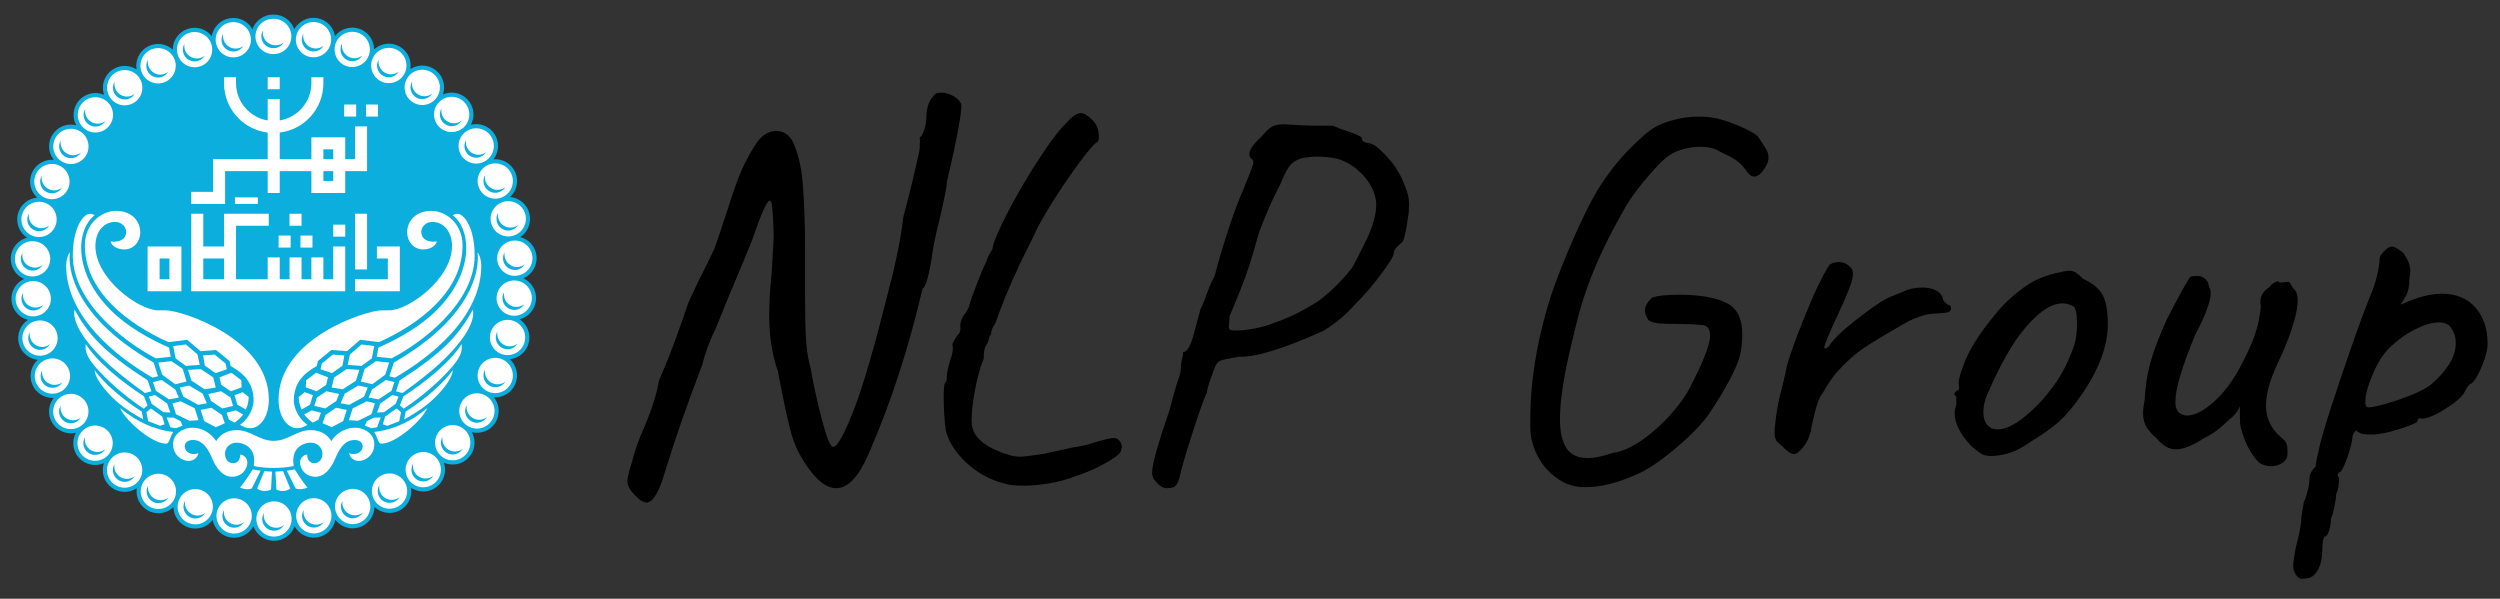<?xml version="1.0" encoding="UTF-8"?>
<svg xmlns="http://www.w3.org/2000/svg" xmlns:xlink="http://www.w3.org/1999/xlink" width="234.429" height="56.143" viewBox="0 0 234.429 56.143">
<rect x="0" y="0" width="234.429" height="56.143" fill="#333333" stroke="none"/>
<defs>
<g>
<g id="glyph-0-0">
<path d="M 4.656 2.969 C 4.176 2.488 3.938 2.062 3.938 1.688 C 3.938 1.457 3.988 1.141 4.094 0.734 C 4.207 0.336 4.301 0.031 4.375 -0.188 C 4.656 -1.312 5.035 -2.383 5.516 -3.406 C 5.773 -4.008 6.031 -4.68 6.281 -5.422 C 6.539 -6.16 6.75 -6.961 6.906 -7.828 C 7.551 -9.297 8.117 -10.723 8.609 -12.109 C 9.109 -13.504 9.422 -14.395 9.547 -14.781 C 9.578 -14.945 9.93 -15.734 10.609 -17.141 C 11.148 -18.191 11.645 -19.195 12.094 -20.156 C 12.258 -20.602 12.66 -21.789 13.297 -23.719 C 13.742 -25.156 14.145 -26.305 14.5 -27.172 C 14.852 -28.035 15.301 -28.898 15.844 -29.766 C 16.414 -30.723 17.102 -31.203 17.906 -31.203 C 18.289 -31.203 18.633 -31.082 18.938 -30.844 C 19.238 -30.602 19.469 -30.242 19.625 -29.766 C 19.883 -29.148 20.086 -28.398 20.234 -27.516 C 20.379 -26.641 20.484 -25.164 20.547 -23.094 C 20.578 -22.445 20.594 -21.5 20.594 -20.25 L 20.594 -15.703 C 20.594 -14.066 20.625 -12.719 20.688 -11.656 C 20.75 -10.602 20.895 -9.691 21.125 -8.922 C 21.375 -7.453 21.723 -5.859 22.172 -4.141 C 22.617 -2.43 22.973 -1.578 23.234 -1.578 C 23.617 -1.578 24.258 -2.723 25.156 -5.016 C 26.051 -7.305 27.188 -11.234 28.562 -16.797 C 28.75 -17.441 28.969 -18.367 29.219 -19.578 C 29.477 -20.797 29.676 -21.984 29.812 -23.141 C 30.164 -24.453 30.508 -25.816 30.844 -27.234 C 31.176 -28.66 31.344 -29.438 31.344 -29.562 C 31.344 -29.727 31.348 -29.891 31.359 -30.047 C 31.379 -30.203 31.375 -30.395 31.344 -30.625 C 31.469 -30.625 31.602 -30.832 31.75 -31.25 C 31.895 -31.664 31.969 -32.051 31.969 -32.406 C 31.969 -33.332 32.191 -34.02 32.641 -34.469 C 32.734 -34.688 32.973 -34.797 33.359 -34.797 C 33.742 -34.797 34.117 -34.691 34.484 -34.484 C 34.859 -34.273 35.109 -34.031 35.234 -33.75 C 35.328 -33.07 34.879 -30.625 33.891 -26.406 C 33.891 -26.02 33.664 -24.863 33.219 -22.938 C 32.926 -21.852 32.703 -20.816 32.547 -19.828 C 32.422 -18.898 32.27 -18.098 32.094 -17.422 C 31.914 -16.754 31.758 -16.438 31.625 -16.469 C 30.312 -10.832 28.633 -5.68 26.594 -1.016 C 25.664 1.191 24.641 2.297 23.516 2.297 C 22.754 2.297 21.973 1.785 21.172 0.766 C 20.305 -0.348 19.703 -1.484 19.359 -2.641 C 19.023 -3.797 18.586 -5.812 18.047 -8.688 C 17.504 -10.188 17.234 -11.93 17.234 -13.922 C 17.234 -15.066 17.312 -16.41 17.469 -17.953 L 17.656 -21.266 C 17.625 -22.547 17.582 -23.43 17.531 -23.922 C 17.488 -24.422 17.406 -24.672 17.281 -24.672 C 17.156 -24.672 16.961 -24.379 16.703 -23.797 C 16.441 -23.223 16.07 -22.25 15.594 -20.875 C 15.082 -19.594 14.379 -17.898 13.484 -15.797 L 12.234 -12.719 C 11.66 -11.562 11.227 -10.395 10.938 -9.219 C 9.594 -5.727 8.473 -2.523 7.578 0.391 L 7.156 1.734 C 6.676 3.004 6.211 3.641 5.766 3.641 C 5.441 3.641 5.07 3.414 4.656 2.969 Z M 4.656 2.969 "/>
</g>
<g id="glyph-0-1">
<path d="M 10.422 1.828 C 9.172 1.504 8.031 0.875 7 -0.062 C 5.977 -1.008 5.328 -2.016 5.047 -3.078 C 4.91 -4.035 4.844 -5.102 4.844 -6.281 C 4.844 -7.051 4.891 -7.484 4.984 -7.578 C 5.086 -7.648 5.141 -7.844 5.141 -8.156 C 5.109 -8.352 5.219 -8.883 5.469 -9.75 C 5.695 -10.32 5.758 -10.816 5.656 -11.234 C 5.695 -11.297 5.754 -11.406 5.828 -11.562 C 5.91 -11.727 6.016 -11.891 6.141 -12.047 C 6.305 -12.203 6.395 -12.367 6.406 -12.547 C 6.426 -12.723 6.422 -12.844 6.391 -12.906 L 6.391 -12.953 C 6.391 -13.086 6.426 -13.258 6.5 -13.469 C 6.582 -13.676 6.672 -13.844 6.766 -13.969 C 6.859 -14.062 6.945 -14.188 7.031 -14.344 C 7.113 -14.508 7.172 -14.625 7.203 -14.688 C 7.234 -14.914 7.477 -15.629 7.938 -16.828 C 8.406 -18.023 8.719 -18.754 8.875 -19.016 L 8.875 -19.109 C 9.008 -19.422 9.188 -19.754 9.406 -20.109 C 9.469 -20.555 9.691 -21.18 10.078 -21.984 C 10.816 -23.617 11.848 -25.5 13.172 -27.625 C 14.504 -29.75 15.551 -31.18 16.312 -31.922 C 16.633 -32.273 16.898 -32.52 17.109 -32.656 C 17.316 -32.801 17.52 -32.875 17.719 -32.875 C 18 -32.875 18.363 -32.648 18.812 -32.203 C 19.195 -31.816 19.391 -31.305 19.391 -30.672 C 19.391 -30.316 19.328 -30.141 19.203 -30.141 C 18.785 -29.859 17.953 -28.82 16.703 -27.031 C 15.453 -25.238 14.445 -23.633 13.688 -22.219 C 13.27 -21.32 12.906 -20.57 12.594 -19.969 C 12.289 -19.363 12.094 -18.961 12 -18.766 L 11.812 -18.344 C 11.039 -16.707 10.316 -14.945 9.641 -13.062 C 9.484 -12.863 9.379 -12.66 9.328 -12.453 C 9.285 -12.242 9.266 -12.109 9.266 -12.047 C 9.203 -12.078 9.145 -11.988 9.094 -11.781 C 9.051 -11.57 8.992 -11.391 8.922 -11.234 C 8.703 -11.035 8.594 -10.57 8.594 -9.844 C 8.238 -8.977 7.945 -7.891 7.719 -6.578 C 7.5 -5.266 7.422 -4.285 7.484 -3.641 C 7.617 -2.586 8.5 -1.742 10.125 -1.109 C 10.863 -0.816 11.41 -0.672 11.766 -0.672 C 11.984 -0.641 12.32 -0.656 12.781 -0.719 C 13.25 -0.781 13.789 -0.859 14.406 -0.953 L 14.359 -0.953 C 14.516 -0.992 15.391 -1.188 16.984 -1.531 C 17.754 -1.633 18.395 -1.781 18.906 -1.969 C 19.875 -2.258 20.5 -2.406 20.781 -2.406 C 20.977 -2.406 21.109 -2.367 21.172 -2.297 C 21.422 -2.109 21.547 -1.867 21.547 -1.578 L 21.453 -1.156 C 21.359 -0.895 20.848 -0.508 19.922 0 C 18.992 0.508 18.098 0.895 17.234 1.156 C 16.555 1.438 15.773 1.656 14.891 1.812 C 14.016 1.977 13.164 2.062 12.344 2.062 C 11.477 2.062 10.836 1.984 10.422 1.828 Z M 10.422 1.828 "/>
</g>
<g id="glyph-0-2">
<path d="M 5.281 2.297 C 5.125 2.297 4.957 2.238 4.781 2.125 C 4.602 2.02 4.445 1.875 4.312 1.688 C 4.062 1.488 3.938 1.195 3.938 0.812 C 3.938 0.082 4.477 -1.848 5.562 -4.984 C 5.789 -5.891 6.031 -6.754 6.281 -7.578 C 6.508 -8.16 6.625 -8.594 6.625 -8.875 C 6.625 -9.133 6.66 -9.43 6.734 -9.766 C 6.816 -10.098 6.859 -10.332 6.859 -10.469 C 7.242 -10.469 7.598 -11.125 7.922 -12.438 C 8.047 -12.914 8.156 -13.32 8.25 -13.656 C 8.352 -13.988 8.422 -14.254 8.453 -14.453 C 8.516 -14.547 8.582 -14.688 8.656 -14.875 C 8.738 -15.07 8.812 -15.25 8.875 -15.406 C 9.133 -16.176 9.441 -16.91 9.797 -17.609 C 10.18 -19.055 10.633 -20.57 11.156 -22.156 C 11.688 -23.738 12.129 -24.914 12.484 -25.688 L 13.062 -27.125 C 13.094 -27.219 13.16 -27.398 13.266 -27.672 C 13.379 -27.941 13.438 -28.141 13.438 -28.266 C 13.438 -28.398 13.391 -28.5 13.297 -28.562 C 13.141 -28.656 13.062 -28.816 13.062 -29.047 C 13.062 -29.453 13.441 -29.992 14.203 -30.672 C 14.586 -31.148 14.914 -31.461 15.188 -31.609 C 15.457 -31.754 15.832 -31.828 16.312 -31.828 L 17.859 -31.734 C 18.242 -31.703 19.266 -31.688 20.922 -31.688 C 21.273 -31.52 21.691 -31.359 22.172 -31.203 C 23.129 -30.879 23.609 -30.656 23.609 -30.531 C 23.609 -30.363 23.664 -30.25 23.781 -30.188 C 23.895 -30.125 24.062 -30.078 24.281 -30.047 C 24.602 -30.047 25.109 -29.688 25.797 -28.969 C 26.484 -28.25 27.004 -27.504 27.359 -26.734 C 27.586 -26.223 27.754 -25.797 27.859 -25.453 C 27.973 -25.117 28.031 -24.727 28.031 -24.281 C 28.031 -23.801 28 -23.422 27.938 -23.141 C 27.875 -22.629 27.789 -22.129 27.688 -21.641 C 27.594 -21.16 27.484 -20.859 27.359 -20.734 C 26.848 -20.348 26.594 -20.016 26.594 -19.734 C 26.594 -19.473 26.18 -18.797 25.359 -17.703 C 24.547 -16.617 23.773 -15.727 23.047 -15.031 C 22.211 -14.062 21.219 -13.211 20.062 -12.484 C 16.289 -10.785 13.648 -9.969 12.141 -10.031 C 11.117 -9.875 10.492 -9.738 10.266 -9.625 C 10.047 -9.508 9.875 -9.242 9.75 -8.828 C 9.582 -8.41 9.426 -7.977 9.281 -7.531 C 9.145 -7.082 9.078 -6.797 9.078 -6.672 C 8.879 -6.316 8.453 -5.129 7.797 -3.109 C 7.141 -1.098 6.703 0.398 6.484 1.391 C 6.348 1.805 6.203 2.062 6.047 2.156 C 5.891 2.25 5.633 2.297 5.281 2.297 Z M 11.234 -12.578 C 11.297 -12.516 11.504 -12.484 11.859 -12.484 C 12.273 -12.484 12.828 -12.547 13.516 -12.672 C 14.203 -12.797 14.863 -12.988 15.5 -13.25 C 16.656 -13.633 17.938 -14.258 19.344 -15.125 C 19.758 -15.406 20.281 -15.832 20.906 -16.406 C 21.531 -16.988 22.129 -17.648 22.703 -18.391 C 22.891 -18.703 23.273 -19.453 23.859 -20.641 C 24.109 -21.086 24.352 -21.66 24.594 -22.359 C 24.832 -23.066 24.953 -23.691 24.953 -24.234 C 24.953 -24.492 24.938 -24.688 24.906 -24.812 C 24.75 -25.645 24.328 -26.422 23.641 -27.141 C 22.953 -27.859 22.16 -28.348 21.266 -28.609 C 20.586 -28.734 19.977 -28.797 19.438 -28.797 C 19.02 -28.797 18.539 -28.75 18 -28.656 C 17.488 -28.5 17.113 -28.273 16.875 -27.984 C 16.633 -27.691 16.32 -27.082 15.938 -26.156 C 15.195 -24.75 14.523 -23.211 13.922 -21.547 C 13.348 -19.41 12.77 -17.633 12.188 -16.219 C 11.613 -14.812 11.281 -14 11.188 -13.781 L 11.188 -13.578 C 11.188 -13.391 11.172 -13.195 11.141 -13 C 11.109 -12.812 11.141 -12.672 11.234 -12.578 Z M 11.234 -12.578 "/>
</g>
<g id="glyph-0-3">
</g>
<g id="glyph-0-4">
<path d="M 8.203 1.484 C 7.336 0.941 6.656 0.176 6.156 -0.812 C 5.664 -1.801 5.453 -2.828 5.516 -3.891 C 5.484 -7.66 6.141 -11.645 7.484 -15.844 C 8.066 -17.539 8.77 -19.32 9.594 -21.188 C 10.426 -23.062 11.133 -24.492 11.719 -25.484 C 12.613 -26.961 13.602 -28.258 14.688 -29.375 C 15.77 -30.5 16.648 -31.25 17.328 -31.625 C 17.742 -31.852 18.312 -32.062 19.031 -32.25 C 19.75 -32.445 20.508 -32.547 21.312 -32.547 C 21.945 -32.547 22.539 -32.484 23.094 -32.359 C 23.852 -32.16 24.602 -31.895 25.344 -31.562 C 26.082 -31.227 26.578 -30.945 26.828 -30.719 C 26.961 -30.531 27.113 -30.305 27.281 -30.047 C 27.457 -29.785 27.594 -29.562 27.688 -29.375 C 27.789 -29.188 27.844 -28.977 27.844 -28.75 C 27.875 -28.426 27.734 -28.039 27.422 -27.594 C 27.117 -27.145 26.812 -26.922 26.5 -26.922 C 26.301 -26.922 26.109 -27.035 25.922 -27.266 C 25.598 -27.742 25.273 -28.102 24.953 -28.344 C 24.641 -28.582 24.305 -28.781 23.953 -28.938 C 23.598 -29.102 23.344 -29.234 23.188 -29.328 C 22.77 -29.586 22.191 -29.719 21.453 -29.719 C 20.879 -29.719 20.297 -29.629 19.703 -29.453 C 19.109 -29.273 18.602 -29.008 18.188 -28.656 C 17.613 -28.145 16.91 -27.383 16.078 -26.375 C 15.242 -25.363 14.602 -24.426 14.156 -23.562 C 12.238 -20.207 10.879 -17.039 10.078 -14.062 C 9.828 -13.133 9.539 -11.969 9.219 -10.562 C 8.895 -9.156 8.688 -8.098 8.594 -7.391 C 8.395 -6.203 8.297 -5.129 8.297 -4.172 C 8.297 -2.992 8.492 -2.094 8.891 -1.469 C 9.297 -0.844 9.961 -0.531 10.891 -0.531 C 11.535 -0.531 12.32 -0.691 13.25 -1.016 C 14.301 -1.141 15.5 -1.754 16.844 -2.859 C 18.188 -3.961 19.305 -5.219 20.203 -6.625 C 21.648 -9.312 22.375 -11.117 22.375 -12.047 C 22.375 -12.691 22.066 -13.016 21.453 -13.016 C 20.816 -13.078 20.02 -13.109 19.062 -13.109 C 18.414 -13.109 17.914 -13.125 17.562 -13.156 C 17.219 -13.188 16.898 -13.281 16.609 -13.438 C 16.379 -13.789 16.266 -14.098 16.266 -14.359 C 16.266 -14.734 16.473 -15.129 16.891 -15.547 C 17.336 -15.742 18.219 -15.844 19.531 -15.844 C 21.383 -15.844 22.844 -15.586 23.906 -15.078 C 24.895 -14.598 25.391 -13.617 25.391 -12.141 C 25.391 -11.441 25.328 -10.816 25.203 -10.266 C 24.91 -9.023 23.93 -7.156 22.266 -4.656 C 21.535 -3.633 20.441 -2.52 18.984 -1.312 C 17.523 -0.113 16.348 0.66 15.453 1.016 C 13.691 1.805 12.109 2.203 10.703 2.203 C 9.711 2.203 8.879 1.961 8.203 1.484 Z M 8.203 1.484 "/>
</g>
<g id="glyph-0-5">
<path d="M 5.719 -1.688 C 5.457 -1.875 5.281 -2.047 5.188 -2.203 C 5.094 -2.367 5.047 -2.609 5.047 -2.922 C 5.047 -3.211 5.062 -3.453 5.094 -3.641 C 5.188 -4.734 5.426 -6 5.812 -7.438 L 6.047 -8.406 C 6.141 -9.195 6.695 -10.875 7.719 -13.438 C 8.75 -16 9.582 -17.742 10.219 -18.672 C 10.477 -18.828 10.754 -18.906 11.047 -18.906 C 11.453 -18.906 11.801 -18.766 12.094 -18.484 C 12.289 -18.348 12.391 -18.109 12.391 -17.766 C 12.391 -17.441 12.266 -16.969 12.016 -16.344 C 11.773 -15.719 11.367 -14.797 10.797 -13.578 C 10.672 -13.328 10.457 -12.848 10.156 -12.141 C 9.852 -11.441 9.703 -11.023 9.703 -10.891 C 9.703 -10.828 9.719 -10.797 9.75 -10.797 C 9.812 -10.797 9.875 -10.816 9.938 -10.859 C 10 -10.91 10.062 -10.953 10.125 -10.984 C 10.477 -11.598 11.332 -12.43 12.688 -13.484 C 14.051 -14.547 14.988 -15.203 15.5 -15.453 C 15.727 -15.578 16.016 -15.703 16.359 -15.828 C 16.711 -15.961 16.957 -16.062 17.094 -16.125 C 17.602 -16.383 18.207 -16.516 18.906 -16.516 C 19.352 -16.516 19.742 -16.441 20.078 -16.297 C 20.422 -16.148 20.656 -15.93 20.781 -15.641 C 20.812 -15.422 20.898 -15.242 21.047 -15.109 C 21.191 -14.984 21.297 -14.906 21.359 -14.875 C 21.453 -14.875 21.516 -14.832 21.547 -14.75 C 21.578 -14.676 21.594 -14.625 21.594 -14.594 C 21.594 -14.363 21.461 -14.223 21.203 -14.172 C 20.953 -14.129 20.492 -14.094 19.828 -14.062 C 19.473 -14.031 19.102 -13.945 18.719 -13.812 C 18.332 -13.688 17.945 -13.531 17.562 -13.344 C 15.77 -12.32 14.43 -11.52 13.547 -10.938 C 12.672 -10.363 11.785 -9.582 10.891 -8.594 C 10.547 -8.207 10.082 -7.52 9.5 -6.531 C 9.281 -6.301 9.051 -5.711 8.812 -4.766 C 8.57 -3.828 8.453 -3.25 8.453 -3.031 C 8.422 -2.926 8.352 -2.738 8.25 -2.469 C 8.156 -2.195 8.016 -1.938 7.828 -1.688 C 7.441 -1.164 7.117 -0.906 6.859 -0.906 C 6.578 -0.906 6.195 -1.164 5.719 -1.688 Z M 5.719 -1.688 "/>
</g>
<g id="glyph-0-6">
<path d="M 8.109 -0.719 C 7.723 -0.719 7.414 -0.781 7.188 -0.906 C 6.969 -1.039 6.648 -1.281 6.234 -1.625 C 5.18 -2.75 4.656 -3.773 4.656 -4.703 C 4.656 -4.93 4.672 -5.094 4.703 -5.188 C 4.797 -5.406 4.832 -5.625 4.812 -5.844 C 4.801 -6.07 4.797 -6.219 4.797 -6.281 C 4.672 -6.414 4.609 -6.504 4.609 -6.547 C 4.609 -6.598 4.641 -6.645 4.703 -6.688 C 4.766 -6.738 4.812 -6.797 4.844 -6.859 C 5.039 -6.859 5.109 -7.035 5.047 -7.391 C 4.973 -7.648 5.098 -8.219 5.422 -9.094 C 5.742 -9.977 6.145 -10.785 6.625 -11.516 C 6.977 -12.098 7.5 -12.816 8.188 -13.672 C 8.875 -14.535 9.488 -15.191 10.031 -15.641 C 10.801 -16.316 11.488 -16.812 12.094 -17.125 C 12.707 -17.445 13.379 -17.691 14.109 -17.859 C 14.754 -18.016 15.188 -18.094 15.406 -18.094 C 15.633 -18.094 15.832 -18.035 16 -17.922 C 16.176 -17.816 16.41 -17.617 16.703 -17.328 C 17.566 -16.941 18.164 -16.453 18.5 -15.859 C 18.844 -15.266 19.016 -14.348 19.016 -13.109 C 19.016 -11.023 18.164 -8.77 16.469 -6.344 C 15.727 -5.281 15.035 -4.469 14.391 -3.906 C 13.754 -3.352 12.91 -2.754 11.859 -2.109 C 11.18 -1.629 10.562 -1.285 10 -1.078 C 9.445 -0.867 8.816 -0.75 8.109 -0.719 Z M 12.719 -5.812 C 13.488 -6.676 14.102 -7.488 14.562 -8.25 C 15.031 -9.02 15.473 -10 15.891 -11.188 C 16.047 -11.727 16.125 -12.383 16.125 -13.156 C 16.125 -14.113 16 -14.656 15.75 -14.781 C 15.426 -14.945 15.102 -15.031 14.781 -15.031 C 14.082 -15.031 13.348 -14.707 12.578 -14.062 C 11.648 -13.258 10.816 -12.273 10.078 -11.109 C 9.336 -9.941 8.586 -8.492 7.828 -6.766 C 7.504 -6.098 7.344 -5.441 7.344 -4.797 C 7.344 -4.316 7.461 -3.93 7.703 -3.641 C 7.941 -3.359 8.27 -3.219 8.688 -3.219 C 9.738 -3.219 11.082 -4.082 12.719 -5.812 Z M 12.719 -5.812 "/>
</g>
<g id="glyph-0-7">
<path d="M 16.266 -0.094 C 15.504 -0.832 14.93 -1.922 14.547 -3.359 C 14.484 -3.547 14.453 -3.879 14.453 -4.359 C 14.453 -4.848 14.453 -5.188 14.453 -5.375 C 14.254 -4.895 13.898 -4.461 13.391 -4.078 C 12.648 -3.336 11.914 -2.797 11.188 -2.453 C 10.062 -1.711 9.148 -1.344 8.453 -1.344 C 7.805 -1.344 7.195 -1.695 6.625 -2.406 C 6.207 -2.75 5.895 -3.098 5.688 -3.453 C 5.477 -3.805 5.375 -4.238 5.375 -4.75 C 5.375 -5.102 5.422 -5.488 5.516 -5.906 C 5.578 -7.094 5.742 -8.227 6.016 -9.312 C 6.297 -10.395 6.816 -11.785 7.578 -13.484 C 8.609 -15.504 9.348 -16.848 9.797 -17.516 C 9.953 -17.578 10.16 -17.609 10.422 -17.609 C 10.734 -17.609 10.992 -17.516 11.203 -17.328 C 11.41 -17.141 11.531 -16.883 11.562 -16.562 C 11.664 -16.438 11.719 -16.258 11.719 -16.031 C 11.719 -15.227 11.234 -13.914 10.266 -12.094 C 9.023 -9.082 8.406 -7.004 8.406 -5.859 C 8.406 -5.18 8.594 -4.781 8.969 -4.656 C 9.133 -4.562 9.312 -4.516 9.5 -4.516 C 10.301 -4.516 11.258 -5.055 12.375 -6.141 C 13.5 -7.234 14.57 -8.977 15.594 -11.375 C 16.039 -12.469 16.316 -13.586 16.422 -14.734 C 16.391 -14.828 16.375 -14.973 16.375 -15.172 C 16.375 -15.742 16.66 -16.207 17.234 -16.562 C 17.359 -16.75 17.531 -16.898 17.75 -17.016 C 17.977 -17.129 18.125 -17.117 18.188 -16.984 L 18.953 -17.047 C 19.055 -17.078 19.156 -16.988 19.25 -16.781 C 19.344 -16.57 19.438 -16.438 19.531 -16.375 C 19.758 -16.176 19.875 -15.82 19.875 -15.312 C 19.875 -14.258 19.41 -12.645 18.484 -10.469 C 17.867 -9.188 17.457 -8.203 17.25 -7.516 C 17.039 -6.828 16.922 -6.16 16.891 -5.516 C 16.891 -4.305 17.352 -3.301 18.281 -2.5 C 18.602 -2.27 18.797 -2.023 18.859 -1.766 C 18.922 -1.516 18.938 -1.164 18.906 -0.719 C 18.844 -0.426 18.66 -0.191 18.359 -0.016 C 18.055 0.148 17.727 0.234 17.375 0.234 C 16.957 0.234 16.586 0.125 16.266 -0.094 Z M 16.266 -0.094 "/>
</g>
<g id="glyph-0-8">
<path d="M 2.547 10.797 C 2.285 10.797 2.078 10.656 1.922 10.375 C 1.766 10.145 1.688 9.867 1.688 9.547 C 1.688 9.328 1.766 8.785 1.922 7.922 C 2.273 6.578 2.453 5.648 2.453 5.141 C 2.453 4.973 2.484 4.738 2.547 4.438 C 2.609 4.133 2.656 3.852 2.688 3.594 C 2.812 3.375 2.93 3.031 3.047 2.562 C 3.16 2.102 3.219 1.695 3.219 1.344 C 3.219 1.188 3.27 1.004 3.375 0.797 C 3.488 0.586 3.629 0.414 3.797 0.281 C 3.797 0.094 3.844 -0.195 3.938 -0.594 C 4.031 -1 4.094 -1.281 4.125 -1.438 C 4.289 -2.301 4.914 -4.348 6 -7.578 C 7.082 -10.816 8.008 -13.426 8.781 -15.406 C 9.133 -16.207 9.391 -16.941 9.547 -17.609 C 9.711 -18.285 9.797 -18.816 9.797 -19.203 C 9.797 -19.328 9.832 -19.445 9.906 -19.562 C 9.988 -19.676 10.125 -19.828 10.312 -20.016 C 10.539 -20.242 10.75 -20.359 10.938 -20.359 C 11.102 -20.359 11.281 -20.289 11.469 -20.156 C 11.664 -20.031 11.859 -19.891 12.047 -19.734 C 12.242 -19.441 12.395 -19.164 12.5 -18.906 C 12.613 -18.656 12.672 -18.383 12.672 -18.094 C 12.672 -18 12.641 -17.695 12.578 -17.188 C 12.578 -16.508 12.43 -15.953 12.141 -15.516 C 11.859 -15.086 11.75 -14.891 11.812 -14.922 C 13.25 -15.598 14.523 -15.938 15.641 -15.938 C 16.984 -15.938 18.031 -15.504 18.781 -14.641 C 19.539 -13.773 19.922 -12.656 19.922 -11.281 C 19.922 -10.707 19.75 -10.008 19.406 -9.188 C 19.07 -8.375 18.75 -7.82 18.438 -7.531 C 18.238 -7.531 17.977 -7.195 17.656 -6.531 C 17.25 -6.02 16.562 -5.484 15.594 -4.922 C 14.633 -4.359 13.961 -4.141 13.578 -4.266 C 13.547 -4.266 13.5 -4.25 13.438 -4.219 C 13.375 -4.188 13.344 -4.109 13.344 -3.984 C 13.344 -3.859 12.797 -3.617 11.703 -3.266 C 10.617 -2.91 9.727 -2.734 9.031 -2.734 C 8.645 -2.734 8.352 -2.754 8.156 -2.797 C 7.969 -2.848 7.773 -2.957 7.578 -3.125 C 7.359 -2.895 7.25 -2.688 7.25 -2.5 C 7.25 -2.145 7.086 -1.504 6.766 -0.578 C 6.441 0.348 6.188 0.812 6 0.812 C 5.969 0.844 5.926 0.906 5.875 1 C 5.832 1.102 5.875 1.219 6 1.344 C 6 1.438 5.984 1.66 5.953 2.016 C 5.922 2.367 5.844 2.641 5.719 2.828 C 5.719 3.117 5.664 3.508 5.562 4 C 5.469 4.5 5.359 4.879 5.234 5.141 C 5.234 5.523 5.176 5.898 5.062 6.266 C 4.945 6.629 4.828 6.812 4.703 6.812 C 4.516 6.875 4.422 7.336 4.422 8.203 C 4.391 9.004 4.227 9.629 3.938 10.078 C 3.645 10.523 3.305 10.75 2.922 10.75 Z M 8.734 -5.281 C 9.211 -5.281 10.18 -5.523 11.641 -6.016 C 13.098 -6.516 14.113 -7.004 14.688 -7.484 C 15.363 -8.066 15.906 -8.68 16.312 -9.328 C 16.727 -9.984 16.938 -10.648 16.938 -11.328 C 16.938 -11.836 16.797 -12.301 16.516 -12.719 C 16.285 -13.07 15.898 -13.25 15.359 -13.25 C 14.723 -13.25 13.961 -13.023 13.078 -12.578 C 12.203 -12.129 11.395 -11.535 10.656 -10.797 C 10.082 -10.223 9.57 -9.398 9.125 -8.328 C 8.676 -7.254 8.453 -6.414 8.453 -5.812 C 8.453 -5.457 8.547 -5.281 8.734 -5.281 Z M 8.734 -5.281 "/>
</g>
<g id="glyph-1-0">
</g>
</g>
<clipPath id="clip-0">
<path clip-rule="nonzero" d="M 1 1.367 L 50.336 1.367 L 50.336 50.711 L 1 50.711 Z M 1 1.367 "/>
</clipPath>
<clipPath id="clip-1">
<path clip-rule="nonzero" d="M 1 1.254 L 50 1.254 L 50 50.754 L 1 50.754 Z M 1 1.254 "/>
</clipPath>
</defs>
<g fill="rgb(0%, 0%, 0%)" fill-opacity="1">
<use xlink:href="#glyph-0-0" x="54.896" y="43.481"/>
<use xlink:href="#glyph-0-1" x="83.648" y="43.481"/>
<use xlink:href="#glyph-0-2" x="104.096" y="43.481"/>
<use xlink:href="#glyph-0-3" x="126.368" y="43.481"/>
<use xlink:href="#glyph-0-4" x="137.984" y="43.481"/>
<use xlink:href="#glyph-0-5" x="161.36" y="43.481"/>
<use xlink:href="#glyph-0-6" x="178.64" y="43.481"/>
<use xlink:href="#glyph-0-7" x="195.584" y="43.481"/>
<use xlink:href="#glyph-0-8" x="213.344" y="43.481"/>
</g>
<g fill="rgb(0%, 0%, 0%)" fill-opacity="1">
<use xlink:href="#glyph-1-0" x="231.488" y="43.481"/>
</g>
<g clip-path="url(#clip-0)">
<path fill-rule="nonzero" fill="rgb(4.3%, 68.199%, 86.699%)" fill-opacity="1" d="M 49.078 26.094 C 49.867 25.758 50.387 24.945 50.312 24.043 C 50.238 23.152 49.605 22.441 48.785 22.23 C 49.492 21.762 49.863 20.883 49.641 20.016 C 49.422 19.148 48.68 18.551 47.832 18.477 C 48.457 17.898 48.676 16.973 48.316 16.152 C 47.953 15.332 47.121 14.867 46.277 14.934 C 46.797 14.262 46.855 13.312 46.367 12.562 C 45.875 11.812 44.98 11.492 44.156 11.699 C 44.559 10.949 44.465 10.004 43.855 9.344 C 43.25 8.684 42.312 8.516 41.535 8.852 C 41.809 8.051 41.559 7.129 40.855 6.578 C 40.148 6.027 39.195 6.016 38.48 6.477 C 38.621 5.637 38.223 4.77 37.438 4.344 C 36.648 3.914 35.703 4.059 35.078 4.633 C 35.074 3.781 34.543 2.992 33.695 2.699 C 32.848 2.41 31.941 2.707 31.418 3.375 C 31.273 2.539 30.617 1.844 29.734 1.699 C 28.852 1.555 28.004 1.996 27.598 2.738 C 27.32 1.938 26.562 1.367 25.664 1.367 L 25.602 1.367 C 24.711 1.371 23.949 1.945 23.672 2.746 C 23.266 2 22.422 1.562 21.535 1.711 C 20.652 1.859 20 2.551 19.855 3.387 C 19.332 2.723 18.426 2.426 17.578 2.719 C 16.734 3.012 16.199 3.805 16.199 4.648 C 15.57 4.082 14.629 3.941 13.844 4.371 C 13.059 4.801 12.664 5.668 12.805 6.504 C 12.09 6.047 11.137 6.062 10.434 6.613 C 9.727 7.164 9.48 8.086 9.758 8.887 C 8.98 8.551 8.043 8.727 7.438 9.387 C 6.832 10.047 6.742 10.996 7.141 11.742 C 6.32 11.535 5.422 11.859 4.934 12.609 C 4.445 13.363 4.512 14.312 5.031 14.984 C 4.184 14.918 3.352 15.387 2.992 16.207 C 2.633 17.027 2.855 17.957 3.48 18.531 C 2.637 18.605 1.891 19.207 1.672 20.078 C 1.457 20.945 1.828 21.824 2.539 22.289 C 1.719 22.5 1.086 23.215 1.016 24.105 C 0.941 25.008 1.465 25.82 2.254 26.156 C 1.484 26.512 0.988 27.332 1.078 28.223 C 1.172 29.102 1.805 29.793 2.617 29.996 C 1.918 30.461 1.551 31.332 1.762 32.191 C 1.973 33.055 2.707 33.656 3.543 33.742 C 2.914 34.305 2.684 35.227 3.027 36.051 C 3.371 36.879 4.195 37.359 5.039 37.309 C 4.512 37.973 4.434 38.922 4.914 39.68 C 5.395 40.441 6.293 40.773 7.117 40.578 C 6.711 41.324 6.801 42.281 7.41 42.941 C 8.016 43.605 8.961 43.773 9.742 43.434 C 9.473 44.242 9.73 45.164 10.445 45.707 C 11.16 46.254 12.117 46.254 12.824 45.781 C 12.703 46.621 13.113 47.484 13.91 47.898 C 14.707 48.309 15.645 48.148 16.262 47.562 C 16.281 48.41 16.828 49.191 17.68 49.465 C 18.531 49.738 19.43 49.43 19.941 48.754 C 20.098 49.586 20.762 50.266 21.641 50.402 C 22.523 50.539 23.363 50.09 23.762 49.348 C 24.043 50.141 24.801 50.711 25.691 50.711 L 25.695 50.711 C 26.586 50.711 27.344 50.137 27.625 49.344 C 28.027 50.086 28.863 50.531 29.746 50.391 C 30.629 50.254 31.289 49.57 31.441 48.738 C 31.953 49.41 32.855 49.719 33.703 49.445 C 34.555 49.168 35.102 48.387 35.117 47.539 C 35.734 48.121 36.676 48.281 37.473 47.867 C 38.27 47.453 38.68 46.586 38.551 45.746 C 39.258 46.219 40.219 46.215 40.93 45.668 C 41.645 45.121 41.902 44.199 41.629 43.391 C 42.41 43.73 43.355 43.559 43.961 42.895 C 44.57 42.23 44.656 41.277 44.246 40.531 C 45.074 40.727 45.973 40.391 46.453 39.629 C 46.93 38.867 46.848 37.918 46.316 37.254 C 47.164 37.305 47.988 36.82 48.328 35.992 C 48.672 35.168 48.434 34.25 47.805 33.684 C 48.645 33.598 49.375 32.996 49.586 32.129 C 49.793 31.27 49.422 30.402 48.727 29.941 C 49.535 29.734 50.168 29.039 50.258 28.16 C 50.348 27.27 49.848 26.453 49.078 26.094 "/>
</g>
<g clip-path="url(#clip-1)">
<path fill-rule="nonzero" fill="rgb(100%, 100%, 100%)" fill-opacity="1" d="M 23.953 3.418 C 23.953 2.504 24.691 1.762 25.605 1.762 L 25.664 1.762 C 26.578 1.762 27.32 2.5 27.32 3.414 C 27.32 4.328 26.578 5.07 25.664 5.07 L 25.609 5.07 C 24.699 5.07 23.957 4.328 23.953 3.418 M 29.129 5.352 C 28.227 5.203 27.617 4.352 27.766 3.449 C 27.914 2.547 28.77 1.938 29.668 2.086 C 30.57 2.238 31.18 3.09 31.031 3.988 C 30.898 4.801 30.195 5.375 29.398 5.375 C 29.309 5.375 29.219 5.367 29.129 5.352 M 20.246 4.004 C 20.094 3.102 20.703 2.25 21.602 2.098 C 22.504 1.945 23.355 2.555 23.508 3.457 C 23.66 4.355 23.051 5.211 22.152 5.359 C 22.059 5.375 21.965 5.383 21.875 5.383 C 21.082 5.383 20.383 4.812 20.246 4.004 M 32.492 6.199 C 31.629 5.906 31.168 4.965 31.465 4.098 C 31.762 3.234 32.703 2.777 33.566 3.07 C 34.43 3.367 34.891 4.309 34.594 5.172 C 34.359 5.859 33.715 6.289 33.031 6.289 C 32.852 6.289 32.672 6.262 32.492 6.199 M 16.684 5.195 C 16.387 4.332 16.844 3.391 17.707 3.094 C 18.57 2.793 19.512 3.25 19.809 4.113 C 20.109 4.977 19.652 5.922 18.789 6.219 C 18.609 6.281 18.426 6.309 18.25 6.309 C 17.562 6.309 16.922 5.883 16.684 5.195 M 35.672 7.598 C 34.871 7.16 34.57 6.156 35.004 5.355 C 35.441 4.551 36.445 4.254 37.25 4.688 C 38.051 5.125 38.352 6.129 37.914 6.93 C 37.613 7.484 37.047 7.797 36.461 7.797 C 36.191 7.797 35.922 7.734 35.672 7.598 M 13.371 6.961 C 12.934 6.156 13.23 5.152 14.031 4.715 C 14.836 4.277 15.84 4.574 16.277 5.375 C 16.715 6.18 16.418 7.184 15.617 7.621 C 15.363 7.758 15.094 7.824 14.828 7.824 C 14.238 7.824 13.672 7.512 13.371 6.961 M 38.578 9.5 C 37.859 8.938 37.73 7.898 38.289 7.18 C 38.852 6.457 39.891 6.328 40.613 6.891 C 41.332 7.453 41.461 8.488 40.898 9.211 C 40.574 9.629 40.086 9.848 39.594 9.848 C 39.238 9.848 38.879 9.734 38.578 9.5 M 10.395 9.246 C 9.828 8.527 9.957 7.488 10.676 6.922 C 11.395 6.359 12.434 6.488 13 7.207 C 13.559 7.926 13.434 8.965 12.715 9.527 C 12.41 9.766 12.055 9.879 11.695 9.879 C 11.203 9.879 10.719 9.664 10.395 9.246 M 41.133 11.852 C 40.516 11.18 40.559 10.133 41.23 9.516 C 41.902 8.895 42.949 8.938 43.566 9.609 C 44.188 10.285 44.145 11.328 43.473 11.949 C 43.152 12.242 42.754 12.387 42.352 12.387 C 41.906 12.387 41.461 12.207 41.133 11.852 M 7.828 11.988 C 7.152 11.371 7.109 10.324 7.727 9.652 C 8.344 8.977 9.391 8.934 10.062 9.551 C 10.738 10.168 10.781 11.215 10.164 11.887 C 9.836 12.242 9.391 12.426 8.945 12.426 C 8.547 12.426 8.145 12.281 7.828 11.988 M 43.27 14.594 C 42.77 13.828 42.984 12.801 43.746 12.301 C 44.512 11.801 45.539 12.016 46.039 12.777 C 46.539 13.543 46.324 14.57 45.562 15.066 C 45.281 15.25 44.965 15.34 44.656 15.34 C 44.117 15.34 43.586 15.074 43.27 14.594 M 5.746 15.113 C 4.98 14.617 4.766 13.59 5.262 12.824 C 5.762 12.062 6.785 11.844 7.551 12.344 C 8.316 12.84 8.531 13.867 8.035 14.633 C 7.715 15.117 7.188 15.383 6.648 15.383 C 6.336 15.383 6.023 15.297 5.746 15.113 M 44.926 17.641 C 44.559 16.805 44.938 15.828 45.773 15.461 C 46.613 15.094 47.586 15.473 47.953 16.309 C 48.32 17.145 47.941 18.121 47.105 18.492 C 46.891 18.586 46.664 18.629 46.441 18.629 C 45.805 18.629 45.199 18.262 44.926 17.641 M 4.207 18.543 C 3.371 18.176 2.988 17.199 3.352 16.363 C 3.719 15.527 4.695 15.145 5.531 15.512 C 6.367 15.875 6.75 16.852 6.387 17.688 C 6.113 18.312 5.504 18.68 4.871 18.68 C 4.648 18.68 4.422 18.637 4.207 18.543 M 46.055 20.926 C 45.832 20.039 46.367 19.137 47.25 18.914 C 48.137 18.691 49.035 19.227 49.262 20.113 C 49.484 21 48.949 21.898 48.062 22.121 C 47.926 22.156 47.789 22.172 47.656 22.172 C 46.918 22.172 46.242 21.672 46.055 20.926 M 3.258 22.18 C 2.371 21.957 1.832 21.059 2.055 20.172 C 2.277 19.285 3.176 18.746 4.062 18.969 C 4.949 19.191 5.484 20.09 5.262 20.977 C 5.074 21.727 4.402 22.227 3.66 22.227 C 3.527 22.227 3.391 22.211 3.258 22.18 M 46.625 24.348 C 46.551 23.438 47.227 22.641 48.137 22.562 C 49.047 22.488 49.844 23.168 49.922 24.078 C 49.996 24.988 49.316 25.785 48.406 25.859 C 48.359 25.863 48.316 25.867 48.27 25.867 C 47.418 25.867 46.695 25.215 46.625 24.348 M 2.922 25.918 C 2.012 25.848 1.332 25.051 1.406 24.137 C 1.477 23.227 2.277 22.547 3.188 22.621 C 4.098 22.695 4.777 23.492 4.703 24.402 C 4.637 25.27 3.91 25.922 3.059 25.922 C 3.012 25.922 2.969 25.922 2.922 25.918 M 48.055 29.602 C 47.145 29.508 46.48 28.699 46.574 27.789 C 46.664 26.879 47.477 26.219 48.387 26.309 C 49.293 26.402 49.957 27.211 49.863 28.121 C 49.777 28.973 49.059 29.609 48.223 29.609 C 48.164 29.609 48.109 29.605 48.055 29.602 M 1.473 28.18 C 1.379 27.273 2.039 26.461 2.949 26.367 C 3.855 26.273 4.668 26.934 4.762 27.844 C 4.855 28.75 4.195 29.562 3.285 29.656 C 3.23 29.664 3.172 29.668 3.113 29.668 C 2.277 29.668 1.559 29.031 1.473 28.18 M 47.203 33.254 C 46.316 33.039 45.77 32.145 45.988 31.258 C 46.203 30.371 47.094 29.824 47.984 30.039 C 48.871 30.254 49.418 31.148 49.199 32.039 C 49.02 32.793 48.34 33.301 47.594 33.301 C 47.465 33.301 47.336 33.289 47.203 33.254 M 2.145 32.098 C 1.926 31.211 2.469 30.312 3.355 30.098 C 4.246 29.879 5.141 30.422 5.355 31.312 C 5.574 32.199 5.031 33.094 4.145 33.312 C 4.012 33.344 3.879 33.359 3.75 33.359 C 3.004 33.359 2.328 32.852 2.145 32.098 M 45.805 36.738 C 44.961 36.387 44.559 35.422 44.91 34.574 C 45.258 33.734 46.227 33.332 47.07 33.684 C 47.914 34.031 48.316 35 47.965 35.844 C 47.703 36.48 47.086 36.863 46.438 36.863 C 46.227 36.863 46.012 36.824 45.805 36.738 M 3.387 35.898 C 3.039 35.059 3.434 34.09 4.277 33.738 C 5.121 33.383 6.09 33.781 6.441 34.625 C 6.793 35.469 6.395 36.438 5.551 36.789 C 5.344 36.875 5.129 36.918 4.914 36.918 C 4.27 36.918 3.652 36.535 3.387 35.898 M 43.836 39.934 C 43.062 39.449 42.832 38.426 43.32 37.652 C 43.809 36.879 44.828 36.648 45.602 37.137 C 46.375 37.625 46.605 38.645 46.117 39.418 C 45.805 39.918 45.266 40.191 44.719 40.191 C 44.418 40.191 44.109 40.109 43.836 39.934 M 5.242 39.473 C 4.754 38.699 4.984 37.68 5.754 37.188 C 6.527 36.699 7.547 36.926 8.039 37.699 C 8.527 38.473 8.301 39.492 7.527 39.98 C 7.25 40.156 6.945 40.238 6.645 40.238 C 6.094 40.238 5.559 39.969 5.242 39.473 M 41.336 42.734 C 40.66 42.117 40.613 41.07 41.23 40.398 C 41.844 39.723 42.891 39.676 43.566 40.293 C 44.242 40.906 44.289 41.953 43.672 42.629 C 43.344 42.984 42.898 43.168 42.449 43.168 C 42.051 43.168 41.652 43.023 41.336 42.734 M 7.699 42.676 C 7.082 42.004 7.125 40.957 7.801 40.34 C 8.473 39.723 9.52 39.766 10.137 40.438 C 10.754 41.109 10.711 42.156 10.035 42.777 C 9.719 43.066 9.316 43.211 8.918 43.211 C 8.473 43.211 8.027 43.031 7.699 42.676 M 38.375 45.047 C 37.82 44.32 37.957 43.281 38.684 42.73 C 39.41 42.172 40.449 42.312 41.004 43.035 C 41.559 43.766 41.418 44.801 40.691 45.355 C 40.395 45.586 40.039 45.695 39.691 45.695 C 39.191 45.695 38.699 45.473 38.375 45.047 M 10.684 45.395 C 9.957 44.844 9.816 43.805 10.371 43.078 C 10.922 42.352 11.961 42.211 12.688 42.762 C 13.414 43.316 13.555 44.352 13.004 45.078 C 12.676 45.508 12.184 45.734 11.684 45.734 C 11.336 45.734 10.984 45.621 10.684 45.395 M 35.059 46.812 C 34.637 46.004 34.953 45.004 35.762 44.582 C 36.574 44.16 37.57 44.477 37.992 45.285 C 38.414 46.098 38.102 47.094 37.289 47.516 C 37.047 47.645 36.785 47.703 36.527 47.703 C 35.93 47.703 35.352 47.379 35.059 46.812 M 14.09 47.547 C 13.277 47.129 12.961 46.129 13.383 45.316 C 13.801 44.508 14.801 44.188 15.609 44.609 C 16.422 45.027 16.742 46.027 16.32 46.836 C 16.027 47.406 15.449 47.73 14.852 47.73 C 14.594 47.73 14.336 47.672 14.09 47.547 M 31.496 48.008 C 31.215 47.141 31.691 46.207 32.559 45.926 C 33.426 45.641 34.363 46.117 34.645 46.984 C 34.926 47.852 34.453 48.785 33.582 49.07 C 33.414 49.125 33.238 49.152 33.07 49.152 C 32.375 49.152 31.727 48.707 31.496 48.008 M 17.801 49.09 C 16.934 48.809 16.453 47.875 16.734 47.008 C 17.016 46.137 17.949 45.66 18.816 45.941 C 19.688 46.223 20.164 47.156 19.883 48.023 C 19.656 48.727 19.008 49.172 18.309 49.172 C 18.141 49.172 17.969 49.145 17.801 49.09 M 27.793 48.625 C 27.648 47.723 28.266 46.879 29.168 46.734 C 30.07 46.594 30.918 47.211 31.059 48.113 C 31.203 49.016 30.586 49.859 29.684 50.004 C 29.598 50.016 29.512 50.023 29.426 50.023 C 28.625 50.023 27.922 49.441 27.793 48.625 M 21.703 50.016 C 20.801 49.875 20.18 49.031 20.32 48.125 C 20.461 47.223 21.305 46.605 22.207 46.746 C 23.109 46.887 23.73 47.73 23.59 48.633 C 23.465 49.449 22.762 50.035 21.957 50.035 C 21.875 50.035 21.789 50.027 21.703 50.016 M 24.039 48.668 C 24.035 47.754 24.777 47.012 25.688 47.012 C 26.602 47.008 27.344 47.746 27.344 48.66 C 27.348 49.574 26.609 50.316 25.695 50.316 L 25.691 50.316 C 24.781 50.316 24.039 49.578 24.039 48.668 "/>
</g>
<path fill-rule="nonzero" fill="rgb(4.3%, 68.199%, 86.699%)" fill-opacity="1" d="M 5.855 35.84 C 5.773 35.902 5.684 35.957 5.582 36 C 5.434 36.062 5.281 36.09 5.129 36.09 C 4.664 36.09 4.227 35.816 4.035 35.363 C 3.945 35.148 3.926 34.922 3.965 34.707 C 3.797 34.996 3.758 35.355 3.898 35.688 C 4.074 36.113 4.484 36.367 4.914 36.367 C 5.059 36.367 5.203 36.34 5.34 36.281 C 5.562 36.188 5.738 36.031 5.855 35.84 "/>
<path fill-rule="nonzero" fill="rgb(4.3%, 68.199%, 86.699%)" fill-opacity="1" d="M 4.691 32.277 C 4.562 32.379 4.41 32.457 4.242 32.496 C 4.148 32.52 4.055 32.531 3.961 32.531 C 3.43 32.531 2.945 32.168 2.816 31.633 C 2.773 31.469 2.773 31.305 2.801 31.148 C 2.66 31.387 2.609 31.676 2.68 31.969 C 2.801 32.469 3.254 32.805 3.75 32.805 C 3.836 32.805 3.926 32.797 4.012 32.773 C 4.309 32.703 4.543 32.52 4.691 32.277 "/>
<path fill-rule="nonzero" fill="rgb(4.3%, 68.199%, 86.699%)" fill-opacity="1" d="M 7.488 39.227 C 7.289 39.352 7.07 39.41 6.855 39.41 C 6.465 39.41 6.082 39.219 5.855 38.863 C 5.691 38.605 5.645 38.305 5.691 38.027 C 5.488 38.371 5.48 38.816 5.711 39.176 C 5.922 39.508 6.277 39.688 6.641 39.688 C 6.844 39.688 7.047 39.633 7.23 39.516 C 7.379 39.422 7.492 39.301 7.578 39.164 C 7.551 39.188 7.52 39.207 7.488 39.227 "/>
<path fill-rule="nonzero" fill="rgb(4.3%, 68.199%, 86.699%)" fill-opacity="1" d="M 3.23 29.109 C 3.586 29.074 3.883 28.871 4.059 28.586 C 3.887 28.719 3.68 28.809 3.449 28.832 C 3.41 28.836 3.367 28.84 3.328 28.84 C 2.73 28.84 2.219 28.387 2.156 27.777 C 2.145 27.668 2.148 27.559 2.168 27.453 C 2.055 27.652 1.996 27.883 2.02 28.125 C 2.078 28.691 2.559 29.113 3.117 29.113 C 3.152 29.113 3.191 29.113 3.23 29.109 "/>
<path fill-rule="nonzero" fill="rgb(4.3%, 68.199%, 86.699%)" fill-opacity="1" d="M 15.062 46.906 C 14.879 46.906 14.695 46.863 14.52 46.773 C 14.051 46.531 13.812 46.016 13.898 45.523 C 13.891 45.539 13.879 45.555 13.871 45.57 C 13.594 46.113 13.805 46.777 14.344 47.059 C 14.508 47.141 14.68 47.18 14.852 47.18 C 15.223 47.18 15.586 46.988 15.793 46.652 C 15.582 46.816 15.324 46.906 15.062 46.906 "/>
<path fill-rule="nonzero" fill="rgb(4.3%, 68.199%, 86.699%)" fill-opacity="1" d="M 14.824 7.273 C 15.004 7.273 15.184 7.227 15.352 7.137 C 15.527 7.043 15.664 6.902 15.762 6.746 C 15.711 6.785 15.66 6.82 15.602 6.852 C 15.422 6.949 15.23 6.996 15.035 6.996 C 14.621 6.996 14.215 6.773 14 6.379 C 13.867 6.137 13.828 5.867 13.875 5.613 C 13.684 5.934 13.664 6.344 13.855 6.695 C 14.055 7.062 14.434 7.273 14.824 7.273 "/>
<path fill-rule="nonzero" fill="rgb(4.3%, 68.199%, 86.699%)" fill-opacity="1" d="M 9.129 42.383 C 8.812 42.383 8.492 42.254 8.262 42 C 8 41.719 7.906 41.348 7.969 40.996 C 7.727 41.402 7.77 41.938 8.105 42.305 C 8.324 42.539 8.621 42.66 8.918 42.66 C 9.184 42.66 9.453 42.562 9.664 42.371 C 9.742 42.297 9.805 42.219 9.855 42.133 C 9.641 42.301 9.387 42.383 9.129 42.383 "/>
<path fill-rule="nonzero" fill="rgb(4.3%, 68.199%, 86.699%)" fill-opacity="1" d="M 2.969 25.371 C 2.996 25.371 3.027 25.375 3.055 25.375 C 3.449 25.375 3.801 25.164 3.996 24.844 C 3.793 25.004 3.543 25.098 3.27 25.098 C 3.238 25.098 3.207 25.098 3.176 25.094 C 2.523 25.043 2.039 24.473 2.09 23.82 C 2.094 23.785 2.098 23.75 2.105 23.715 C 2.023 23.852 1.969 24.012 1.957 24.184 C 1.906 24.789 2.359 25.32 2.969 25.371 "/>
<path fill-rule="nonzero" fill="rgb(4.3%, 68.199%, 86.699%)" fill-opacity="1" d="M 11.898 44.906 C 11.648 44.906 11.398 44.828 11.184 44.664 C 10.82 44.387 10.664 43.941 10.734 43.52 C 10.457 43.996 10.57 44.613 11.02 44.957 C 11.219 45.109 11.453 45.184 11.684 45.184 C 12.02 45.184 12.348 45.031 12.562 44.746 C 12.586 44.715 12.609 44.684 12.629 44.652 C 12.418 44.82 12.156 44.906 11.898 44.906 "/>
<path fill-rule="nonzero" fill="rgb(4.3%, 68.199%, 86.699%)" fill-opacity="1" d="M 18.246 5.758 C 18.367 5.758 18.488 5.738 18.609 5.699 C 18.859 5.609 19.059 5.441 19.188 5.23 C 19.086 5.309 18.973 5.375 18.848 5.418 C 18.719 5.461 18.59 5.484 18.461 5.484 C 17.973 5.484 17.512 5.176 17.344 4.688 C 17.277 4.492 17.262 4.289 17.297 4.098 C 17.141 4.367 17.098 4.699 17.207 5.016 C 17.363 5.473 17.789 5.758 18.246 5.758 "/>
<path fill-rule="nonzero" fill="rgb(4.3%, 68.199%, 86.699%)" fill-opacity="1" d="M 3.391 21.645 C 3.48 21.664 3.574 21.676 3.66 21.676 C 4.043 21.676 4.398 21.477 4.598 21.152 C 4.395 21.309 4.141 21.402 3.875 21.398 C 3.777 21.398 3.684 21.391 3.586 21.363 C 2.98 21.215 2.602 20.621 2.711 20.012 C 2.656 20.102 2.617 20.199 2.59 20.305 C 2.441 20.898 2.801 21.496 3.391 21.645 "/>
<path fill-rule="nonzero" fill="rgb(4.3%, 68.199%, 86.699%)" fill-opacity="1" d="M 47.379 17.551 C 47.305 17.609 47.219 17.664 47.129 17.703 C 46.973 17.77 46.812 17.805 46.652 17.805 C 46.199 17.805 45.766 17.539 45.57 17.098 C 45.473 16.875 45.449 16.641 45.488 16.422 C 45.316 16.715 45.281 17.082 45.43 17.418 C 45.613 17.832 46.016 18.078 46.441 18.078 C 46.59 18.078 46.738 18.051 46.883 17.984 C 47.098 17.891 47.266 17.738 47.379 17.551 "/>
<path fill-rule="nonzero" fill="rgb(4.3%, 68.199%, 86.699%)" fill-opacity="1" d="M 47.93 21.586 C 48.219 21.512 48.453 21.332 48.598 21.098 C 48.473 21.195 48.324 21.27 48.16 21.309 C 48.062 21.332 47.965 21.344 47.871 21.344 C 47.34 21.344 46.859 20.988 46.727 20.453 C 46.684 20.285 46.68 20.117 46.707 19.957 C 46.566 20.199 46.516 20.496 46.59 20.789 C 46.715 21.289 47.164 21.621 47.656 21.621 C 47.746 21.621 47.836 21.609 47.93 21.586 "/>
<path fill-rule="nonzero" fill="rgb(4.3%, 68.199%, 86.699%)" fill-opacity="1" d="M 48.27 25.316 C 48.301 25.316 48.332 25.316 48.363 25.312 C 48.727 25.281 49.031 25.078 49.211 24.789 C 49.035 24.926 48.82 25.016 48.582 25.035 C 48.551 25.039 48.516 25.039 48.484 25.039 C 47.875 25.039 47.355 24.574 47.309 23.953 C 47.297 23.852 47.305 23.75 47.32 23.652 C 47.211 23.844 47.152 24.066 47.172 24.305 C 47.219 24.879 47.703 25.316 48.27 25.316 "/>
<path fill-rule="nonzero" fill="rgb(4.3%, 68.199%, 86.699%)" fill-opacity="1" d="M 45.594 14.262 C 45.566 14.281 45.543 14.301 45.516 14.32 C 45.312 14.449 45.09 14.512 44.867 14.512 C 44.484 14.512 44.105 14.324 43.879 13.98 C 43.707 13.719 43.652 13.414 43.703 13.129 C 43.5 13.477 43.496 13.926 43.73 14.289 C 43.941 14.613 44.297 14.789 44.656 14.789 C 44.863 14.789 45.07 14.73 45.258 14.609 C 45.398 14.516 45.512 14.395 45.594 14.262 "/>
<path fill-rule="nonzero" fill="rgb(4.3%, 68.199%, 86.699%)" fill-opacity="1" d="M 11.695 9.328 C 11.934 9.328 12.172 9.254 12.375 9.094 C 12.48 9.012 12.566 8.914 12.633 8.805 C 12.418 8.973 12.16 9.055 11.906 9.055 C 11.559 9.055 11.211 8.898 10.977 8.602 C 10.762 8.324 10.691 7.984 10.746 7.668 C 10.523 8.047 10.539 8.539 10.828 8.906 C 11.043 9.184 11.367 9.328 11.695 9.328 "/>
<path fill-rule="nonzero" fill="rgb(4.3%, 68.199%, 86.699%)" fill-opacity="1" d="M 6.047 14.652 C 6.23 14.773 6.441 14.832 6.648 14.832 C 7.008 14.832 7.359 14.656 7.57 14.332 C 7.578 14.324 7.582 14.312 7.59 14.305 C 7.379 14.469 7.121 14.559 6.859 14.559 C 6.637 14.559 6.414 14.496 6.215 14.363 C 5.809 14.102 5.621 13.625 5.695 13.176 C 5.402 13.68 5.551 14.332 6.047 14.652 "/>
<path fill-rule="nonzero" fill="rgb(4.3%, 68.199%, 86.699%)" fill-opacity="1" d="M 4.426 18.039 C 4.57 18.102 4.723 18.129 4.867 18.129 C 5.246 18.129 5.605 17.934 5.809 17.602 C 5.602 17.766 5.344 17.855 5.082 17.855 C 4.922 17.855 4.762 17.82 4.609 17.754 C 4.102 17.531 3.828 16.992 3.918 16.469 C 3.898 16.508 3.879 16.543 3.859 16.586 C 3.613 17.145 3.871 17.793 4.426 18.039 "/>
<path fill-rule="nonzero" fill="rgb(4.3%, 68.199%, 86.699%)" fill-opacity="1" d="M 8.945 11.871 C 9.242 11.871 9.539 11.754 9.758 11.516 C 9.809 11.461 9.852 11.402 9.887 11.344 C 9.676 11.512 9.418 11.598 9.156 11.598 C 8.871 11.598 8.586 11.496 8.359 11.285 C 8.051 11.004 7.93 10.594 7.996 10.211 C 7.738 10.648 7.809 11.223 8.199 11.582 C 8.41 11.777 8.68 11.871 8.945 11.871 "/>
<path fill-rule="nonzero" fill="rgb(4.3%, 68.199%, 86.699%)" fill-opacity="1" d="M 29.824 49.184 C 29.762 49.191 29.699 49.195 29.637 49.195 C 29.066 49.195 28.566 48.781 28.473 48.199 C 28.453 48.066 28.457 47.934 28.477 47.809 C 28.352 48.02 28.297 48.277 28.336 48.539 C 28.422 49.086 28.891 49.473 29.426 49.473 C 29.48 49.473 29.539 49.469 29.598 49.457 C 29.93 49.406 30.203 49.211 30.363 48.949 C 30.211 49.066 30.027 49.148 29.824 49.184 "/>
<path fill-rule="nonzero" fill="rgb(4.3%, 68.199%, 86.699%)" fill-opacity="1" d="M 42.664 42.34 C 42.379 42.34 42.094 42.238 41.867 42.031 C 41.555 41.75 41.434 41.34 41.5 40.953 C 41.238 41.395 41.312 41.969 41.707 42.328 C 41.918 42.52 42.184 42.617 42.449 42.617 C 42.75 42.617 43.047 42.496 43.266 42.258 C 43.312 42.203 43.355 42.148 43.391 42.086 C 43.18 42.254 42.922 42.34 42.664 42.34 "/>
<path fill-rule="nonzero" fill="rgb(4.3%, 68.199%, 86.699%)" fill-opacity="1" d="M 40.621 44.625 C 40.406 44.789 40.152 44.871 39.902 44.871 C 39.547 44.871 39.195 44.711 38.961 44.406 C 38.754 44.133 38.684 43.797 38.738 43.484 C 38.52 43.855 38.531 44.344 38.812 44.711 C 39.027 44.996 39.355 45.145 39.688 45.145 C 39.922 45.145 40.156 45.07 40.359 44.918 C 40.469 44.832 40.559 44.73 40.629 44.617 C 40.625 44.621 40.621 44.625 40.621 44.625 "/>
<path fill-rule="nonzero" fill="rgb(4.3%, 68.199%, 86.699%)" fill-opacity="1" d="M 42.352 11.836 C 42.617 11.836 42.887 11.738 43.098 11.543 C 43.176 11.473 43.238 11.391 43.289 11.309 C 43.078 11.477 42.82 11.559 42.566 11.559 C 42.246 11.559 41.93 11.43 41.695 11.176 C 41.434 10.895 41.34 10.52 41.402 10.172 C 41.16 10.578 41.203 11.113 41.539 11.48 C 41.758 11.715 42.055 11.836 42.352 11.836 "/>
<path fill-rule="nonzero" fill="rgb(4.3%, 68.199%, 86.699%)" fill-opacity="1" d="M 38.918 9.062 C 39.117 9.223 39.355 9.297 39.594 9.297 C 39.922 9.297 40.246 9.152 40.465 8.871 C 40.492 8.84 40.516 8.805 40.535 8.77 C 40.324 8.934 40.066 9.023 39.809 9.023 C 39.555 9.023 39.297 8.941 39.082 8.773 C 38.727 8.496 38.574 8.055 38.645 7.637 C 38.371 8.109 38.477 8.719 38.918 9.062 "/>
<path fill-rule="nonzero" fill="rgb(4.3%, 68.199%, 86.699%)" fill-opacity="1" d="M 46.652 36.039 C 46.5 36.039 46.348 36.008 46.199 35.945 C 45.676 35.73 45.395 35.184 45.488 34.652 C 45.461 34.695 45.438 34.738 45.418 34.785 C 45.188 35.348 45.453 35.996 46.016 36.23 C 46.152 36.285 46.297 36.312 46.438 36.312 C 46.816 36.312 47.176 36.117 47.379 35.785 C 47.172 35.945 46.914 36.039 46.652 36.039 "/>
<path fill-rule="nonzero" fill="rgb(4.3%, 68.199%, 86.699%)" fill-opacity="1" d="M 47.809 32.477 C 47.715 32.477 47.621 32.465 47.527 32.441 C 46.918 32.293 46.535 31.695 46.645 31.086 C 46.59 31.18 46.551 31.277 46.523 31.387 C 46.379 31.98 46.742 32.574 47.336 32.719 C 47.422 32.742 47.508 32.75 47.594 32.75 C 47.98 32.75 48.336 32.547 48.531 32.227 C 48.328 32.383 48.074 32.477 47.809 32.477 "/>
<path fill-rule="nonzero" fill="rgb(4.3%, 68.199%, 86.699%)" fill-opacity="1" d="M 44.93 39.363 C 44.715 39.363 44.5 39.305 44.301 39.18 C 43.887 38.918 43.688 38.438 43.77 37.98 C 43.469 38.492 43.625 39.148 44.133 39.469 C 44.316 39.586 44.52 39.641 44.719 39.641 C 45.082 39.641 45.441 39.457 45.652 39.125 C 45.656 39.121 45.656 39.117 45.66 39.113 C 45.449 39.277 45.191 39.363 44.93 39.363 "/>
<path fill-rule="nonzero" fill="rgb(4.3%, 68.199%, 86.699%)" fill-opacity="1" d="M 48.434 28.781 C 48.395 28.781 48.355 28.781 48.312 28.777 C 47.664 28.711 47.191 28.129 47.258 27.48 C 47.258 27.453 47.266 27.426 47.27 27.395 C 47.191 27.527 47.137 27.68 47.121 27.844 C 47.062 28.449 47.504 28.992 48.109 29.051 C 48.145 29.055 48.184 29.059 48.223 29.059 C 48.613 29.059 48.965 28.848 49.16 28.531 C 48.957 28.688 48.703 28.781 48.434 28.781 "/>
<path fill-rule="nonzero" fill="rgb(4.3%, 68.199%, 86.699%)" fill-opacity="1" d="M 37.285 46.742 C 37.109 46.836 36.922 46.875 36.738 46.875 C 36.312 46.875 35.902 46.645 35.691 46.242 C 35.566 46 35.531 45.738 35.574 45.492 C 35.391 45.809 35.367 46.211 35.547 46.559 C 35.742 46.938 36.129 47.152 36.527 47.152 C 36.699 47.152 36.875 47.113 37.035 47.027 C 37.219 46.934 37.363 46.793 37.465 46.625 C 37.41 46.668 37.348 46.711 37.285 46.742 "/>
<path fill-rule="nonzero" fill="rgb(4.3%, 68.199%, 86.699%)" fill-opacity="1" d="M 22.168 49.207 C 22.109 49.207 22.047 49.203 21.988 49.191 C 21.344 49.094 20.902 48.488 21 47.844 C 21 47.836 21.004 47.828 21.004 47.82 C 20.938 47.938 20.887 48.07 20.867 48.211 C 20.773 48.812 21.184 49.375 21.785 49.469 C 21.844 49.48 21.902 49.484 21.957 49.484 C 22.344 49.484 22.699 49.277 22.895 48.957 C 22.691 49.113 22.438 49.207 22.168 49.207 "/>
<path fill-rule="nonzero" fill="rgb(4.3%, 68.199%, 86.699%)" fill-opacity="1" d="M 25.609 4.516 L 25.664 4.516 C 26.062 4.516 26.41 4.305 26.605 3.988 C 26.406 4.148 26.152 4.242 25.879 4.242 L 25.82 4.242 C 25.168 4.242 24.641 3.715 24.641 3.062 C 24.641 2.992 24.648 2.926 24.66 2.855 C 24.562 3.02 24.508 3.211 24.508 3.418 C 24.508 4.023 25 4.516 25.609 4.516 "/>
<path fill-rule="nonzero" fill="rgb(4.3%, 68.199%, 86.699%)" fill-opacity="1" d="M 18.523 48.344 C 18.402 48.344 18.281 48.324 18.16 48.285 C 17.59 48.102 17.258 47.527 17.359 46.957 C 17.32 47.023 17.285 47.098 17.262 47.176 C 17.07 47.758 17.391 48.379 17.973 48.566 C 18.082 48.602 18.199 48.621 18.309 48.621 C 18.691 48.621 19.047 48.422 19.25 48.09 C 19.043 48.254 18.789 48.344 18.523 48.344 "/>
<path fill-rule="nonzero" fill="rgb(4.3%, 68.199%, 86.699%)" fill-opacity="1" d="M 25.906 49.492 L 25.902 49.492 C 25.25 49.492 24.723 48.961 24.723 48.312 C 24.723 48.242 24.73 48.172 24.742 48.105 C 24.645 48.27 24.59 48.461 24.59 48.664 C 24.59 49.273 25.082 49.766 25.691 49.766 C 26.09 49.766 26.438 49.555 26.633 49.238 C 26.43 49.395 26.18 49.492 25.906 49.492 "/>
<path fill-rule="nonzero" fill="rgb(4.3%, 68.199%, 86.699%)" fill-opacity="1" d="M 21.875 4.832 C 21.938 4.832 21.996 4.828 22.059 4.816 C 22.387 4.762 22.652 4.57 22.812 4.309 C 22.664 4.426 22.484 4.508 22.285 4.539 C 22.219 4.551 22.152 4.555 22.086 4.555 C 21.52 4.555 21.02 4.148 20.926 3.57 C 20.902 3.434 20.906 3.301 20.926 3.172 C 20.801 3.387 20.746 3.645 20.789 3.914 C 20.879 4.449 21.348 4.832 21.875 4.832 "/>
<path fill-rule="nonzero" fill="rgb(4.3%, 68.199%, 86.699%)" fill-opacity="1" d="M 33.648 48.266 C 33.527 48.305 33.402 48.324 33.281 48.324 C 32.785 48.324 32.324 48.008 32.16 47.508 C 32.098 47.32 32.086 47.125 32.121 46.941 C 31.965 47.203 31.922 47.527 32.023 47.84 C 32.176 48.305 32.605 48.602 33.07 48.602 C 33.184 48.602 33.297 48.582 33.41 48.547 C 33.672 48.461 33.879 48.289 34.012 48.074 C 33.906 48.156 33.785 48.223 33.648 48.266 "/>
<path fill-rule="nonzero" fill="rgb(4.3%, 68.199%, 86.699%)" fill-opacity="1" d="M 35.934 7.113 C 36.102 7.203 36.281 7.246 36.461 7.246 C 36.832 7.246 37.191 7.055 37.398 6.719 C 37.191 6.883 36.934 6.969 36.672 6.969 C 36.484 6.969 36.289 6.926 36.109 6.828 C 35.652 6.578 35.426 6.074 35.508 5.586 C 35.504 5.598 35.496 5.605 35.492 5.617 C 35.199 6.152 35.398 6.82 35.934 7.113 "/>
<path fill-rule="nonzero" fill="rgb(4.3%, 68.199%, 86.699%)" fill-opacity="1" d="M 32.672 5.68 C 32.793 5.719 32.91 5.738 33.031 5.738 C 33.41 5.738 33.77 5.543 33.969 5.211 C 33.766 5.375 33.508 5.465 33.242 5.465 C 33.113 5.465 32.984 5.445 32.859 5.398 C 32.301 5.207 31.98 4.637 32.082 4.074 C 32.043 4.137 32.012 4.207 31.988 4.277 C 31.789 4.855 32.098 5.48 32.672 5.68 "/>
<path fill-rule="nonzero" fill="rgb(4.3%, 68.199%, 86.699%)" fill-opacity="1" d="M 29.219 4.809 C 29.277 4.816 29.34 4.824 29.398 4.824 C 29.789 4.824 30.141 4.617 30.34 4.293 C 30.137 4.453 29.883 4.547 29.613 4.547 C 29.547 4.547 29.484 4.543 29.418 4.531 C 28.773 4.426 28.34 3.816 28.445 3.172 C 28.445 3.172 28.445 3.168 28.449 3.164 C 28.383 3.277 28.332 3.402 28.312 3.539 C 28.211 4.141 28.617 4.707 29.219 4.809 "/>
<path fill-rule="nonzero" fill="rgb(100%, 100%, 100%)" fill-opacity="1" d="M 32.602 34.215 L 32.816 33.234 L 33.902 32.301 L 35.086 32.449 L 34.867 33.605 L 33.898 34.312 Z M 32.602 34.215 "/>
<path fill-rule="nonzero" fill="rgb(100%, 100%, 100%)" fill-opacity="1" d="M 30.066 34.625 L 30.184 34.086 L 31.211 33.246 L 32.289 33.328 L 32.117 34.293 L 31.121 34.992 Z M 30.066 34.625 "/>
<path fill-rule="nonzero" fill="rgb(100%, 100%, 100%)" fill-opacity="1" d="M 33.84 35.777 L 34.191 34.598 L 35.25 33.867 L 36.492 34 L 36.121 35.137 L 34.902 36.031 Z M 33.84 35.777 "/>
<path fill-rule="nonzero" fill="rgb(100%, 100%, 100%)" fill-opacity="1" d="M 31.098 36.34 L 31.336 35.391 L 32.504 34.613 L 33.703 34.68 L 33.379 35.695 L 32.145 36.504 Z M 31.098 36.34 "/>
<path fill-rule="nonzero" fill="rgb(100%, 100%, 100%)" fill-opacity="1" d="M 28.676 36.324 L 28.703 35.66 L 29.641 34.949 L 30.754 35.383 L 30.586 36.09 L 29.688 36.691 Z M 28.676 36.324 "/>
<path fill-rule="nonzero" fill="rgb(100%, 100%, 100%)" fill-opacity="1" d="M 34.562 37.281 L 34.887 36.527 L 36.176 35.629 L 36.984 35.828 L 36.711 36.648 L 35.488 37.449 Z M 34.562 37.281 "/>
<path fill-rule="nonzero" fill="rgb(100%, 100%, 100%)" fill-opacity="1" d="M 31.938 37.816 L 32.336 36.906 L 33.59 36.156 L 34.48 36.34 L 34.133 37.195 L 32.75 37.961 Z M 31.938 37.816 "/>
<path fill-rule="nonzero" fill="rgb(100%, 100%, 100%)" fill-opacity="1" d="M 29.473 38.062 L 29.711 37.281 L 30.602 36.688 L 31.793 36.945 L 31.543 37.594 L 30.5 38.301 Z M 29.473 38.062 "/>
<path fill-rule="nonzero" fill="rgb(100%, 100%, 100%)" fill-opacity="1" d="M 28.27 38.363 C 28.062 37.938 28.016 37.52 28.012 37.242 L 28.012 37.223 L 28.578 36.773 L 29.34 37.055 L 29.07 37.945 L 28.289 38.398 Z M 28.27 38.363 "/>
<path fill-rule="nonzero" fill="rgb(100%, 100%, 100%)" fill-opacity="1" d="M 35.664 37.832 L 36.801 37.039 L 37.371 37.191 L 37.102 37.867 L 36.008 38.652 L 35.355 38.68 Z M 35.664 37.832 "/>
<path fill-rule="nonzero" fill="rgb(100%, 100%, 100%)" fill-opacity="1" d="M 32.715 39.402 L 33.074 38.285 L 34.383 37.633 L 35.16 37.816 L 34.832 38.84 L 33.578 39.457 Z M 32.715 39.402 "/>
<path fill-rule="nonzero" fill="rgb(100%, 100%, 100%)" fill-opacity="1" d="M 30.25 39.691 L 30.523 38.91 L 31.512 38.238 L 32.516 38.438 L 32.184 39.484 L 31.105 40.059 Z M 30.25 39.691 "/>
<path fill-rule="nonzero" fill="rgb(100%, 100%, 100%)" fill-opacity="1" d="M 35.898 39.785 L 36.117 39.059 L 37.188 38.301 L 37.605 38.656 L 37.438 39.496 L 36.324 39.93 Z M 35.898 39.785 "/>
<path fill-rule="nonzero" fill="rgb(100%, 100%, 100%)" fill-opacity="1" d="M 29.312 39.617 C 28.977 39.375 28.758 39.168 28.559 38.902 L 28.531 38.867 L 29.219 38.48 L 30.094 38.703 L 29.859 39.355 L 29.332 39.629 Z M 29.312 39.617 "/>
<path fill-rule="nonzero" fill="rgb(100%, 100%, 100%)" fill-opacity="1" d="M 34.215 39.914 L 34.398 39.496 L 35.059 39.164 L 35.699 39.152 L 35.359 40.062 L 34.836 40.156 Z M 34.215 39.914 "/>
<path fill-rule="nonzero" fill="rgb(100%, 100%, 100%)" fill-opacity="1" d="M 35.094 40.504 C 36.938 40.301 38.621 39.473 40.062 38.27 C 39.699 39.277 37.168 41.602 35.766 41.602 C 35.438 41.602 35.43 41.066 35.094 40.504 "/>
<path fill-rule="nonzero" fill="rgb(100%, 100%, 100%)" fill-opacity="1" d="M 40.957 29.078 C 39.391 30.648 37.27 31.809 35.484 32.594 L 35.32 33.453 L 36.719 33.602 C 39.621 32.094 44.508 28.391 44.508 23.965 C 44.508 21.367 43.531 20.047 42.887 20.047 C 42.695 20.047 42.543 20.133 42.453 20.176 C 44.258 21.617 44.438 25.602 40.957 29.078 "/>
<path fill-rule="nonzero" fill="rgb(100%, 100%, 100%)" fill-opacity="1" d="M 41.609 30.527 C 40.484 31.652 38.969 32.816 36.93 34 L 36.512 35.281 L 37.039 35.41 C 40.336 33.5 45.129 29.773 45.129 24.902 C 45.129 24.512 45.008 23.922 44.777 23.668 C 44.789 23.785 45.32 26.82 41.609 30.527 "/>
<path fill-rule="nonzero" fill="rgb(100%, 100%, 100%)" fill-opacity="1" d="M 27.551 37.555 C 27.551 35.98 28.395 35.047 29.703 34.324 L 29.809 33.855 L 31.074 32.816 L 32.531 32.93 L 33.773 31.863 L 35.535 32.082 C 39.449 30.332 43.375 27.258 43.375 23.016 C 43.375 20.93 41.777 19.773 40.461 19.773 C 39.023 19.773 38.18 20.688 38.18 21.801 C 38.18 22.633 38.773 23.391 39.68 23.391 C 40.16 23.391 40.82 23.184 40.969 22.633 C 40.508 22.723 39.504 22.656 39.504 21.73 C 39.504 21.297 39.906 20.809 40.535 20.809 C 41.664 20.809 42.387 21.805 42.387 23.055 C 42.387 26.16 38.293 29.102 36.496 29.102 L 35.777 29.102 C 34.32 29.102 26.121 31.715 26.121 37.473 C 26.121 39.035 26.902 40.156 27.887 40.156 C 28.238 40.156 28.461 40.02 28.828 39.844 C 27.926 39.191 27.551 38.188 27.551 37.555 "/>
<path fill-rule="nonzero" fill="rgb(100%, 100%, 100%)" fill-opacity="1" d="M 37.484 35.656 L 37.137 36.695 L 37.738 36.855 C 39.031 35.941 40.648 34.691 41.828 33.512 C 43.105 32.234 44.605 30.387 44.344 29.031 C 43.117 31.25 41.688 32.988 37.484 35.656 "/>
<path fill-rule="nonzero" fill="rgb(100%, 100%, 100%)" fill-opacity="1" d="M 38.043 38.59 L 37.898 39.328 C 38.688 38.902 39.555 38.352 40.195 37.816 C 40.973 37.168 42.379 35.73 42.465 34.711 C 41.547 35.98 39.762 37.508 38.043 38.59 "/>
<path fill-rule="nonzero" fill="rgb(100%, 100%, 100%)" fill-opacity="1" d="M 37.832 37.164 L 37.496 38.012 L 37.855 38.32 C 39.324 37.352 40.824 36.109 42.062 34.773 C 43.277 33.473 43.367 32.863 43.281 32.266 C 42.168 34.023 39.809 35.879 37.832 37.164 "/>
<path fill-rule="nonzero" fill="rgb(100%, 100%, 100%)" fill-opacity="1" d="M 18.73 34.215 L 18.516 33.234 L 17.426 32.301 L 16.242 32.449 L 16.465 33.605 L 17.434 34.312 Z M 18.73 34.215 "/>
<path fill-rule="nonzero" fill="rgb(100%, 100%, 100%)" fill-opacity="1" d="M 21.266 34.625 L 21.148 34.086 L 20.121 33.246 L 19.039 33.328 L 19.215 34.293 L 20.207 34.992 Z M 21.266 34.625 "/>
<path fill-rule="nonzero" fill="rgb(100%, 100%, 100%)" fill-opacity="1" d="M 17.488 35.777 L 17.141 34.598 L 16.078 33.867 L 14.84 34 L 15.211 35.137 L 16.43 36.031 Z M 17.488 35.777 "/>
<path fill-rule="nonzero" fill="rgb(100%, 100%, 100%)" fill-opacity="1" d="M 20.23 36.34 L 19.996 35.391 L 18.828 34.613 L 17.629 34.68 L 17.953 35.695 L 19.188 36.504 Z M 20.23 36.34 "/>
<path fill-rule="nonzero" fill="rgb(100%, 100%, 100%)" fill-opacity="1" d="M 22.656 36.324 L 22.629 35.66 L 21.691 34.949 L 20.582 35.383 L 20.75 36.09 L 21.645 36.691 Z M 22.656 36.324 "/>
<path fill-rule="nonzero" fill="rgb(100%, 100%, 100%)" fill-opacity="1" d="M 16.77 37.281 L 16.441 36.527 L 15.156 35.629 L 14.344 35.828 L 14.621 36.648 L 15.844 37.449 Z M 16.77 37.281 "/>
<path fill-rule="nonzero" fill="rgb(100%, 100%, 100%)" fill-opacity="1" d="M 19.395 37.816 L 18.996 36.906 L 17.742 36.156 L 16.855 36.34 L 17.199 37.195 L 18.582 37.961 Z M 19.395 37.816 "/>
<path fill-rule="nonzero" fill="rgb(100%, 100%, 100%)" fill-opacity="1" d="M 21.855 38.062 L 21.621 37.281 L 20.73 36.688 L 19.535 36.945 L 19.789 37.594 L 20.832 38.301 Z M 21.855 38.062 "/>
<path fill-rule="nonzero" fill="rgb(100%, 100%, 100%)" fill-opacity="1" d="M 23.062 38.363 C 23.27 37.938 23.316 37.52 23.316 37.242 L 23.316 37.223 L 22.754 36.773 L 21.992 37.055 L 22.262 37.945 L 23.043 38.398 Z M 23.062 38.363 "/>
<path fill-rule="nonzero" fill="rgb(100%, 100%, 100%)" fill-opacity="1" d="M 15.668 37.832 L 14.535 37.039 L 13.961 37.191 L 14.227 37.867 L 15.324 38.652 L 15.973 38.68 Z M 15.668 37.832 "/>
<path fill-rule="nonzero" fill="rgb(100%, 100%, 100%)" fill-opacity="1" d="M 18.617 39.402 L 18.258 38.285 L 16.949 37.633 L 16.172 37.816 L 16.5 38.84 L 17.75 39.457 Z M 18.617 39.402 "/>
<path fill-rule="nonzero" fill="rgb(100%, 100%, 100%)" fill-opacity="1" d="M 21.082 39.691 L 20.809 38.91 L 19.82 38.238 L 18.816 38.438 L 19.145 39.484 L 20.227 40.059 Z M 21.082 39.691 "/>
<path fill-rule="nonzero" fill="rgb(100%, 100%, 100%)" fill-opacity="1" d="M 15.434 39.785 L 15.211 39.059 L 14.145 38.301 L 13.727 38.656 L 13.895 39.496 L 15.012 39.93 Z M 15.434 39.785 "/>
<path fill-rule="nonzero" fill="rgb(100%, 100%, 100%)" fill-opacity="1" d="M 22.02 39.617 C 22.355 39.375 22.574 39.168 22.773 38.902 L 22.801 38.867 L 22.113 38.48 L 21.238 38.703 L 21.469 39.355 L 22 39.629 Z M 22.02 39.617 "/>
<path fill-rule="nonzero" fill="rgb(100%, 100%, 100%)" fill-opacity="1" d="M 17.117 39.914 L 16.934 39.496 L 16.273 39.164 L 15.633 39.152 L 15.973 40.062 L 16.496 40.156 Z M 17.117 39.914 "/>
<path fill-rule="nonzero" fill="rgb(100%, 100%, 100%)" fill-opacity="1" d="M 16.238 40.504 C 14.395 40.297 12.711 39.473 11.27 38.27 C 11.633 39.277 14.164 41.602 15.566 41.602 C 15.891 41.602 15.902 41.066 16.238 40.504 "/>
<path fill-rule="nonzero" fill="rgb(100%, 100%, 100%)" fill-opacity="1" d="M 10.375 29.078 C 11.941 30.648 14.062 31.809 15.848 32.594 L 16.012 33.453 L 14.613 33.602 C 11.711 32.09 6.828 28.391 6.828 23.965 C 6.828 21.367 7.801 20.047 8.441 20.047 C 8.637 20.047 8.789 20.133 8.875 20.176 C 7.074 21.617 6.895 25.602 10.375 29.078 "/>
<path fill-rule="nonzero" fill="rgb(100%, 100%, 100%)" fill-opacity="1" d="M 9.723 30.527 C 10.848 31.652 12.363 32.816 14.402 34 L 14.82 35.281 L 14.293 35.41 C 10.996 33.5 6.203 29.773 6.203 24.902 C 6.203 24.512 6.32 23.922 6.555 23.668 C 6.543 23.785 6.012 26.82 9.723 30.527 "/>
<path fill-rule="nonzero" fill="rgb(100%, 100%, 100%)" fill-opacity="1" d="M 23.781 37.555 C 23.781 35.98 22.938 35.047 21.629 34.324 L 21.523 33.855 L 20.258 32.816 L 18.801 32.93 L 17.559 31.863 L 15.793 32.082 C 11.879 30.332 7.957 27.258 7.957 23.016 C 7.957 20.93 9.555 19.773 10.871 19.773 C 12.305 19.773 13.152 20.688 13.152 21.801 C 13.152 22.633 12.559 23.391 11.652 23.391 C 11.172 23.391 10.512 23.184 10.363 22.633 C 10.824 22.723 11.828 22.656 11.828 21.73 C 11.828 21.297 11.426 20.809 10.797 20.809 C 9.668 20.809 8.945 21.805 8.945 23.055 C 8.945 26.16 13.039 29.102 14.836 29.102 L 15.555 29.102 C 17.012 29.102 25.211 31.715 25.211 37.473 C 25.211 39.035 24.43 40.156 23.445 40.156 C 23.094 40.156 22.871 40.02 22.504 39.844 C 23.402 39.191 23.781 38.188 23.781 37.555 "/>
<path fill-rule="nonzero" fill="rgb(100%, 100%, 100%)" fill-opacity="1" d="M 13.844 35.656 L 14.195 36.695 L 13.594 36.855 C 12.301 35.941 10.684 34.691 9.504 33.512 C 8.227 32.234 6.727 30.387 6.988 29.031 C 8.211 31.25 9.645 32.988 13.844 35.656 "/>
<path fill-rule="nonzero" fill="rgb(100%, 100%, 100%)" fill-opacity="1" d="M 13.289 38.59 L 13.434 39.328 C 12.645 38.902 11.777 38.352 11.137 37.816 C 10.359 37.168 8.953 35.73 8.867 34.711 C 9.785 35.98 11.57 37.508 13.289 38.59 "/>
<path fill-rule="nonzero" fill="rgb(100%, 100%, 100%)" fill-opacity="1" d="M 13.5 37.164 L 13.836 38.012 L 13.477 38.32 C 12.004 37.352 10.508 36.109 9.27 34.773 C 8.055 33.473 7.961 32.863 8.047 32.266 C 9.164 34.023 11.523 35.879 13.5 37.164 "/>
<path fill-rule="nonzero" fill="rgb(100%, 100%, 100%)" fill-opacity="1" d="M 33.301 40.105 C 32.781 40.105 31.793 40.281 31.059 41.363 C 30.719 40.754 30.039 40.332 29.125 40.332 C 27.82 40.332 27.008 41.34 25.664 41.34 C 24.324 41.34 23.508 40.332 22.207 40.332 C 21.293 40.332 20.613 40.754 20.273 41.363 C 19.539 40.281 18.551 40.105 18.027 40.105 C 17.242 40.105 16.23 40.625 16.23 41.656 C 16.23 42.711 17.09 43.223 17.684 43.223 C 18.156 43.223 18.543 42.891 18.594 42.492 C 18.465 42.551 18.324 42.578 18.184 42.578 C 17.629 42.578 17.324 42.207 17.324 41.855 C 17.324 41.473 17.66 41.258 18.082 41.258 C 19.117 41.258 19.598 42.297 19.926 43.062 C 20.281 43.895 20.898 44.707 21.742 44.707 C 22.707 44.707 23.195 43.957 23.195 43.363 C 23.195 43.023 22.91 42.637 22.523 42.625 C 22.535 43.008 22.359 43.434 21.852 43.434 C 21.371 43.434 21.098 43.031 21.098 42.535 C 21.098 41.984 21.559 41.508 22.199 41.508 C 22.629 41.508 23.832 41.766 23.832 43.184 C 23.832 43.34 23.82 43.512 23.793 43.699 C 24.352 43.828 25.047 43.879 25.664 43.879 C 26.285 43.879 26.98 43.828 27.539 43.699 C 27.512 43.512 27.5 43.34 27.5 43.184 C 27.5 41.766 28.703 41.508 29.129 41.508 C 29.773 41.508 30.23 41.984 30.23 42.535 C 30.23 43.031 29.961 43.434 29.48 43.434 C 28.973 43.434 28.797 43.008 28.809 42.625 C 28.422 42.637 28.133 43.023 28.133 43.363 C 28.133 43.957 28.625 44.707 29.59 44.707 C 30.438 44.707 31.051 43.895 31.406 43.062 C 31.734 42.297 32.215 41.258 33.25 41.258 C 33.668 41.258 34.008 41.473 34.008 41.855 C 34.008 42.207 33.703 42.578 33.145 42.578 C 33.008 42.578 32.867 42.551 32.738 42.492 C 32.793 42.891 33.176 43.223 33.645 43.223 C 34.242 43.223 35.098 42.711 35.098 41.656 C 35.098 40.625 34.09 40.105 33.301 40.105 "/>
<path fill-rule="nonzero" fill="rgb(100%, 100%, 100%)" fill-opacity="1" d="M 26.895 44.137 L 27.719 45.801 C 28.094 45.953 28.57 45.836 28.832 45.723 C 28.379 45.184 27.859 44.375 27.629 44.012 C 27.336 44.074 27.156 44.109 26.895 44.137 "/>
<path fill-rule="nonzero" fill="rgb(100%, 100%, 100%)" fill-opacity="1" d="M 25.828 44.223 L 25.918 45.906 C 26.238 46.074 26.832 46.129 27.215 45.812 L 26.539 44.176 C 26.309 44.199 26.035 44.223 25.828 44.223 "/>
<path fill-rule="nonzero" fill="rgb(100%, 100%, 100%)" fill-opacity="1" d="M 23.703 44.012 C 23.469 44.375 22.953 45.184 22.5 45.723 C 22.762 45.836 23.234 45.953 23.613 45.801 L 24.438 44.137 C 24.176 44.109 23.996 44.074 23.703 44.012 "/>
<path fill-rule="nonzero" fill="rgb(100%, 100%, 100%)" fill-opacity="1" d="M 24.113 45.812 C 24.5 46.125 25.094 46.074 25.414 45.906 L 25.504 44.223 C 25.293 44.223 25.023 44.199 24.793 44.176 Z M 24.113 45.812 "/>
<path fill-rule="nonzero" fill="rgb(100%, 100%, 100%)" fill-opacity="1" d="M 35.34 23.113 L 35.34 24.238 L 36.367 24.238 L 36.367 26.184 L 33.293 26.184 L 33.293 27.312 L 37.492 27.312 L 37.492 23.113 Z M 35.34 23.113 "/>
<path fill-rule="nonzero" fill="rgb(100%, 100%, 100%)" fill-opacity="1" d="M 33.293 25.266 L 34.422 25.266 L 34.422 20.043 L 33.293 20.043 Z M 33.293 25.266 "/>
<path fill-rule="nonzero" fill="rgb(100%, 100%, 100%)" fill-opacity="1" d="M 26.125 23.215 L 27.254 23.215 L 27.254 22.09 L 26.125 22.09 Z M 26.125 23.215 "/>
<path fill-rule="nonzero" fill="rgb(100%, 100%, 100%)" fill-opacity="1" d="M 28.176 23.215 L 29.301 23.215 L 29.301 22.09 L 28.176 22.09 Z M 28.176 23.215 "/>
<path fill-rule="nonzero" fill="rgb(100%, 100%, 100%)" fill-opacity="1" d="M 27.148 21.168 L 28.277 21.168 L 28.277 20.043 L 27.148 20.043 Z M 27.148 21.168 "/>
<path fill-rule="nonzero" fill="rgb(100%, 100%, 100%)" fill-opacity="1" d="M 31.246 22.191 L 32.375 22.191 L 32.375 21.066 L 31.246 21.066 Z M 31.246 22.191 "/>
<path fill-rule="nonzero" fill="rgb(100%, 100%, 100%)" fill-opacity="1" d="M 22.031 19.121 L 24.18 19.121 L 24.18 18.508 L 22.031 18.508 Z M 22.031 19.121 "/>
<path fill-rule="nonzero" fill="rgb(100%, 100%, 100%)" fill-opacity="1" d="M 25.102 8.367 L 26.23 8.367 L 26.23 7.242 L 25.102 7.242 Z M 25.102 8.367 "/>
<path fill-rule="nonzero" fill="rgb(100%, 100%, 100%)" fill-opacity="1" d="M 19.062 24.238 L 21.008 24.238 L 21.008 26.184 L 19.062 26.184 Z M 31.246 26.184 L 30.324 26.184 L 30.324 24.137 L 29.199 24.137 L 29.199 26.184 L 28.277 26.184 L 28.277 24.137 L 27.152 24.137 L 27.152 26.184 L 26.23 26.184 L 26.23 24.137 L 25.102 24.137 L 25.102 26.184 L 22.133 26.184 L 22.133 21.168 L 25.203 21.168 L 25.203 20.043 L 21.008 20.043 L 21.008 23.113 L 19.062 23.113 L 19.062 20.043 L 17.934 20.043 L 17.934 27.312 L 32.371 27.312 L 32.371 23.113 L 31.246 23.113 Z M 31.246 26.184 "/>
<path fill-rule="nonzero" fill="rgb(100%, 100%, 100%)" fill-opacity="1" d="M 15.887 26.184 L 14.965 26.184 L 14.965 24.238 L 15.887 24.238 Z M 13.84 27.312 L 17.012 27.312 L 17.012 23.113 L 13.84 23.113 Z M 13.84 27.312 "/>
<path fill-rule="nonzero" fill="rgb(100%, 100%, 100%)" fill-opacity="1" d="M 34.32 10.93 L 35.445 10.93 L 35.445 9.801 L 34.32 9.801 Z M 34.32 10.93 "/>
<path fill-rule="nonzero" fill="rgb(100%, 100%, 100%)" fill-opacity="1" d="M 32.27 10.93 L 33.398 10.93 L 33.398 9.801 L 32.27 9.801 Z M 32.27 10.93 "/>
<path fill-rule="nonzero" fill="rgb(100%, 100%, 100%)" fill-opacity="1" d="M 30.324 16.047 L 31.246 16.047 L 31.246 16.969 L 30.324 16.969 Z M 30.324 14 L 31.246 14 L 31.246 14.922 L 30.324 14.922 Z M 34.422 11.852 L 33.293 11.852 L 33.293 14.922 L 32.371 14.922 L 32.371 12.875 L 29.199 12.875 L 29.199 14.922 L 26.23 14.922 L 26.23 12.43 C 28.566 12.148 30.324 10.168 30.324 7.809 L 30.324 7.242 L 29.199 7.242 L 29.199 7.809 C 29.199 9.531 27.926 11.02 26.23 11.293 L 26.23 9.289 L 25.102 9.289 L 25.102 11.293 C 23.406 11.02 22.133 9.531 22.133 7.809 L 22.133 7.242 L 21.008 7.242 L 21.008 7.809 C 21.008 9.051 21.492 10.223 22.371 11.102 C 23.105 11.836 24.074 12.309 25.102 12.43 L 25.102 14.922 L 19.984 14.922 L 19.984 17.992 L 17.934 17.992 L 17.934 19.121 L 21.109 19.121 L 21.109 16.047 L 25.102 16.047 L 25.102 18.098 L 26.23 18.098 L 26.23 16.047 L 29.199 16.047 L 29.199 18.098 L 32.371 18.098 L 32.371 16.047 L 34.422 16.047 Z M 34.422 11.852 "/>
</svg>
